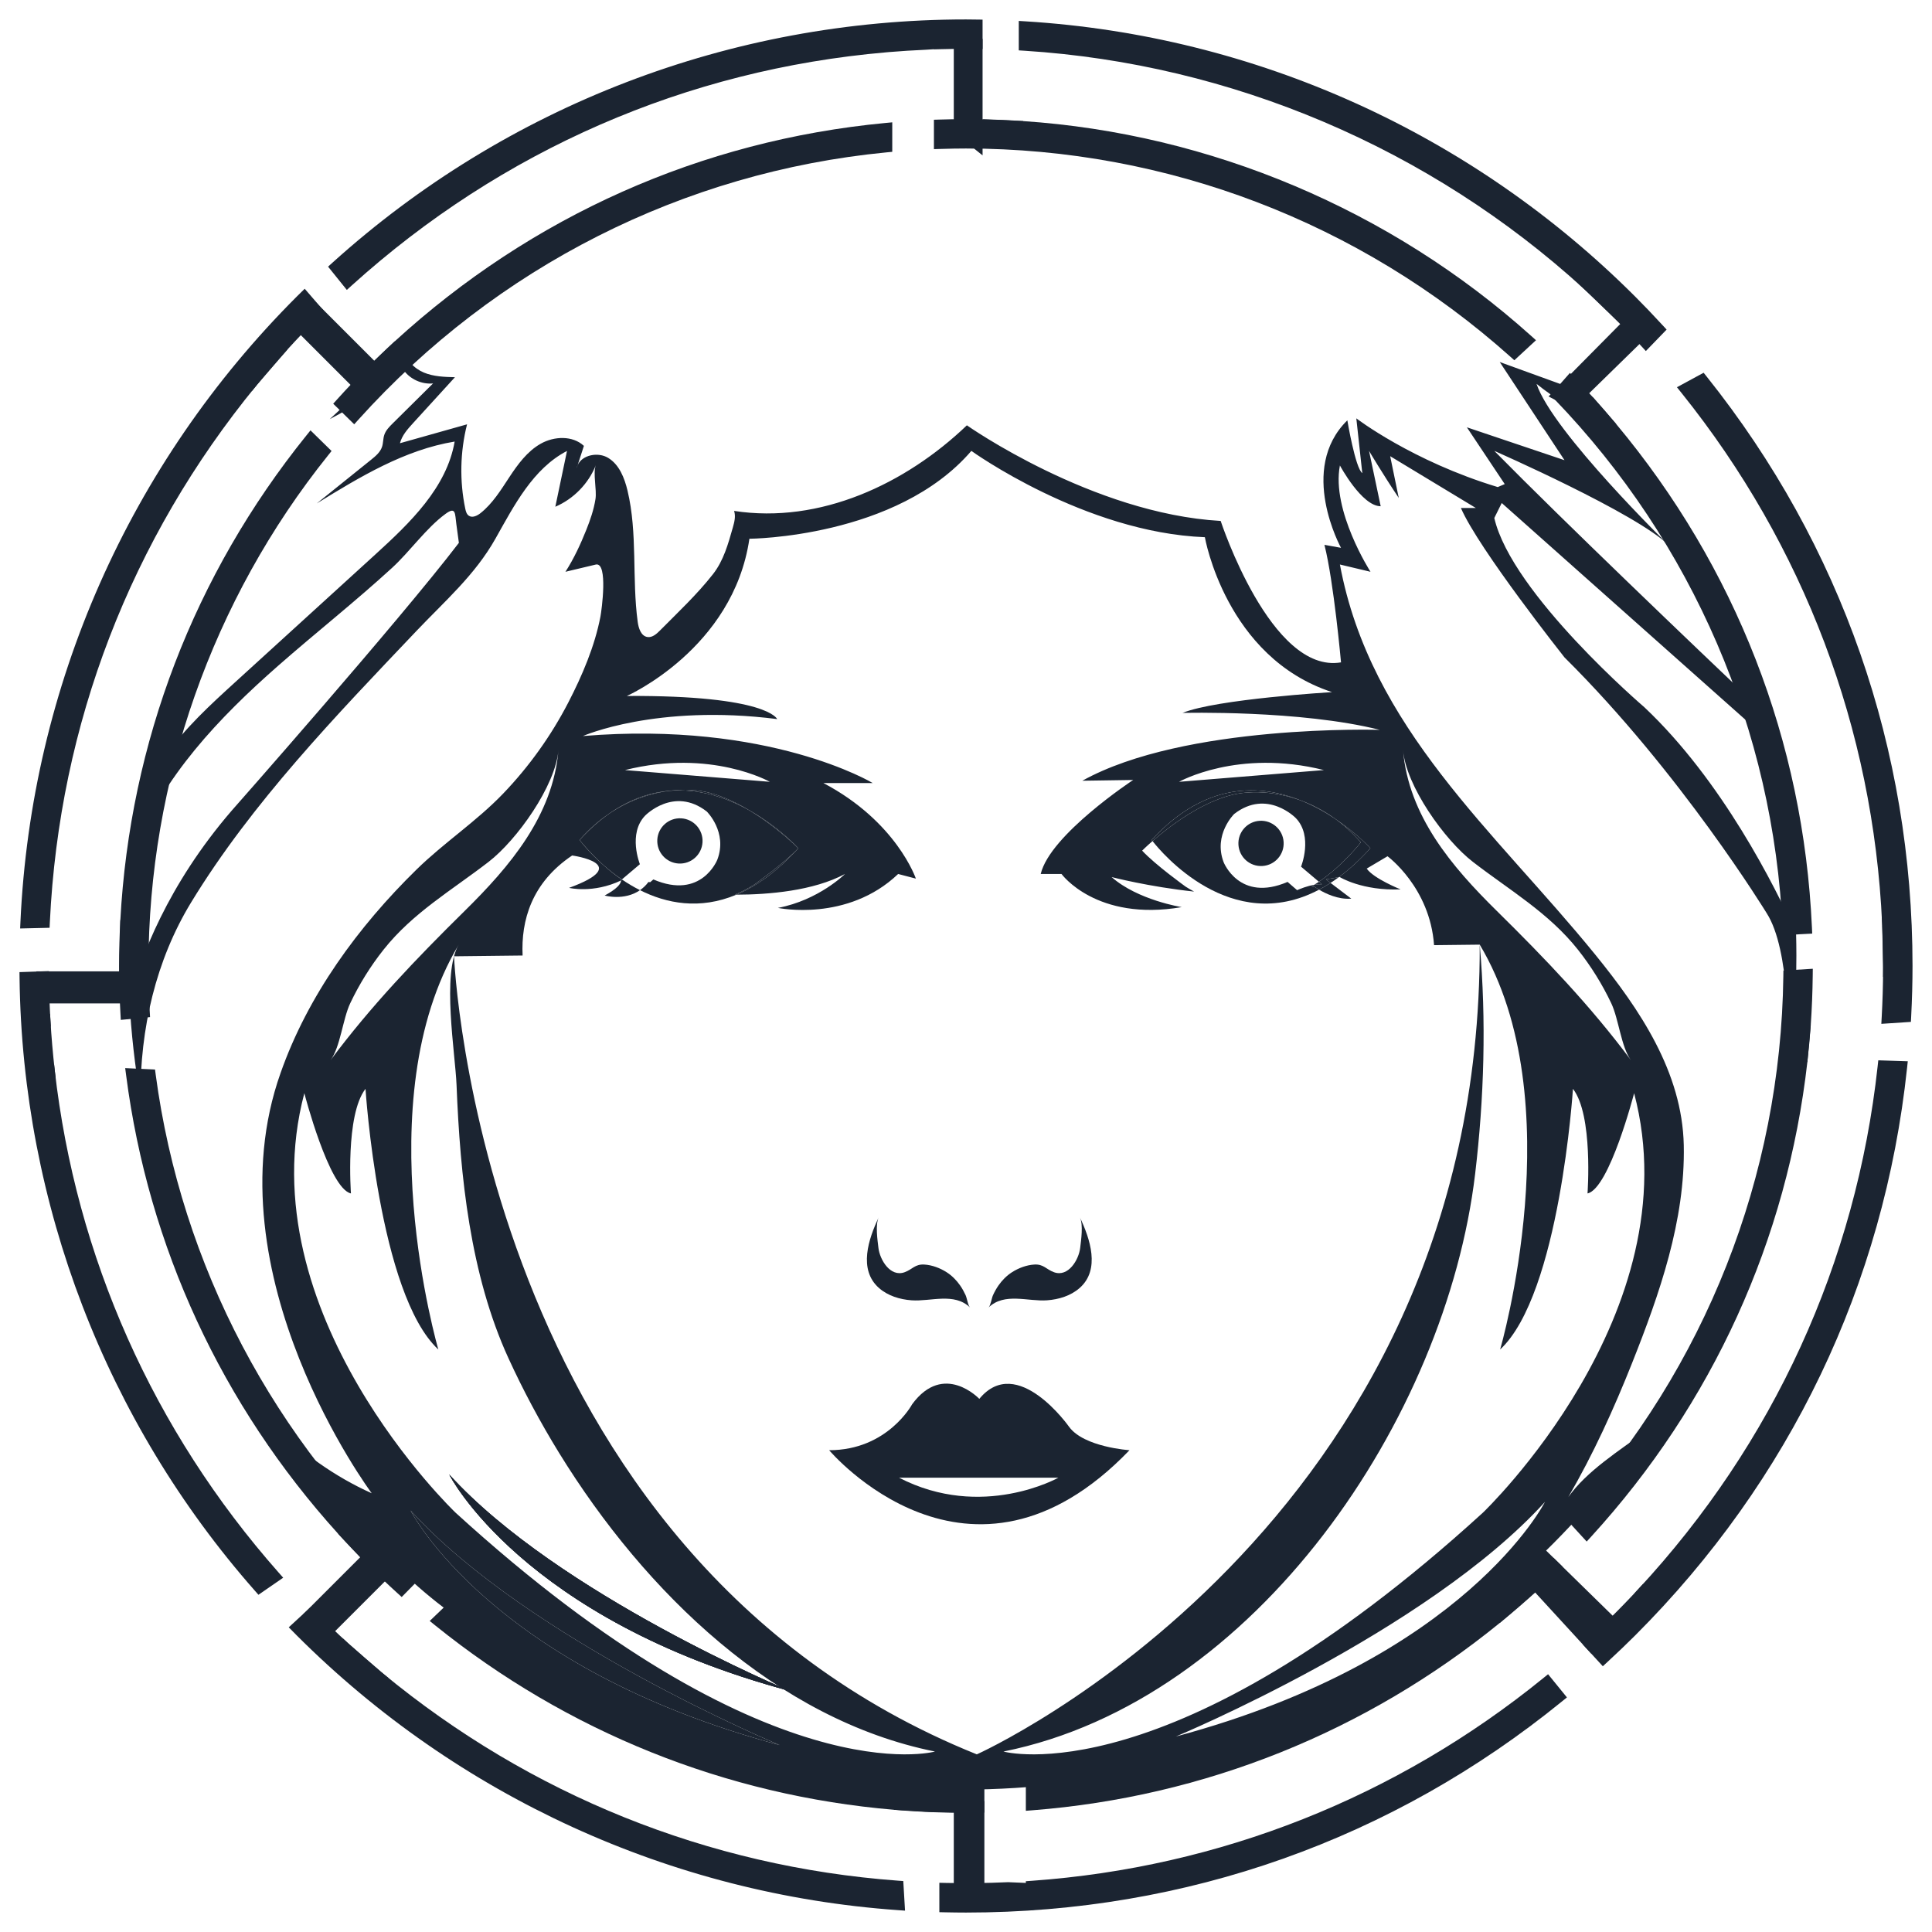 <?xml version="1.0" encoding="UTF-8" standalone="no" ?>
<!DOCTYPE svg PUBLIC "-//W3C//DTD SVG 1.1//EN" "http://www.w3.org/Graphics/SVG/1.1/DTD/svg11.dtd">
<svg xmlns="http://www.w3.org/2000/svg" xmlns:xlink="http://www.w3.org/1999/xlink" version="1.1" width="500" height="500" viewBox="0 0 500 500" xml:space="preserve">
<desc>Created with Fabric.js 5.2.4</desc>
<defs>
</defs>
<g transform="matrix(1 0 0 1 250 250)" id="2fd49721-5028-4592-a39d-1a2e31504051"  >
<rect style="stroke: none; stroke-width: 1; stroke-dasharray: none; stroke-linecap: butt; stroke-dashoffset: 0; stroke-linejoin: miter; stroke-miterlimit: 4; fill: rgb(255,255,255); fill-rule: nonzero; opacity: 1; visibility: hidden;" vector-effect="non-scaling-stroke"  x="-250" y="-250" rx="0" ry="0" width="500" height="500" />
</g>
<g transform="matrix(Infinity NaN NaN Infinity 0 0)" id="9faab8aa-7507-4992-87f3-f79e2ded0113"  >
</g>
<g transform="matrix(1.08 0 0 1.08 250 250)"  >
<g style="" vector-effect="non-scaling-stroke"   >
		<g transform="matrix(1 0 0 1 221.16 -4.51)"  >
<path style="stroke: none; stroke-width: 1; stroke-dasharray: none; stroke-linecap: butt; stroke-dashoffset: 0; stroke-linejoin: miter; stroke-miterlimit: 4; fill: rgb(27,36,49); fill-rule: nonzero; opacity: 1;" vector-effect="non-scaling-stroke"  transform=" translate(-861.16, -379.99)" d="M 861.274 384.5 C 861.274 381.266 861.19 378.051 861.052 374.85 L 861.266 385.139 C 861.267 384.926 861.274 384.714 861.274 384.5 z" stroke-linecap="round" />
</g>
		<g transform="matrix(1 0 0 1 221.16 -4.52)"  >
<path style="stroke: none; stroke-width: 1; stroke-dasharray: none; stroke-linecap: butt; stroke-dashoffset: 0; stroke-linejoin: miter; stroke-miterlimit: 4; fill: rgb(27,36,49); fill-rule: nonzero; opacity: 1;" vector-effect="non-scaling-stroke"  transform=" translate(-861.16, -379.98)" d="M 859.767 385.17 L 859.552 374.881 L 862.551 374.786 C 862.701 378.291 862.774 381.468 862.774 384.5 L 862.767 385.139 L 859.767 385.17 z" stroke-linecap="round" />
</g>
		<g transform="matrix(1 0 0 1 153.35 -159.26)"  >
<path style="stroke: none; stroke-width: 1; stroke-dasharray: none; stroke-linecap: butt; stroke-dashoffset: 0; stroke-linejoin: miter; stroke-miterlimit: 4; fill: rgb(27,36,49); fill-rule: nonzero; opacity: 1;" vector-effect="non-scaling-stroke"  transform=" translate(-793.35, -225.24)" d="M 789.128 221.169 L 797.57 229.312 C 794.826 226.526 792.015 223.808 789.128 221.169 z" stroke-linecap="round" />
</g>
		<g transform="matrix(1 0 0 1 153.36 -159.27)"  >
<path style="stroke: none; stroke-width: 1; stroke-dasharray: none; stroke-linecap: butt; stroke-dashoffset: 0; stroke-linejoin: miter; stroke-miterlimit: 4; fill: rgb(27,36,49); fill-rule: nonzero; opacity: 1;" vector-effect="non-scaling-stroke"  transform=" translate(-793.36, -225.23)" d="M 796.529 230.391 L 788.087 222.249 L 790.14 220.062 C 792.965 222.644 795.824 225.402 798.639 228.259 L 796.529 230.391 z" stroke-linecap="round" />
</g>
		<g transform="matrix(1 0 0 1 145.62 153.27)"  >
<path style="stroke: none; stroke-width: 1; stroke-dasharray: none; stroke-linecap: butt; stroke-dashoffset: 0; stroke-linejoin: miter; stroke-miterlimit: 4; fill: rgb(27,36,49); fill-rule: nonzero; opacity: 1;" vector-effect="non-scaling-stroke"  transform=" translate(-785.62, -537.77)" d="M 776.274 532.695 L 776.485 532.513 L 789.888 547.123 C 791.604 545.54 793.295 543.928 794.961 542.292 L 780.782 528.413 C 779.301 529.862 777.799 531.292 776.274 532.695 z" stroke-linecap="round" />
</g>
		<g transform="matrix(1 0 0 1 146.18 153.28)"  >
<path style="stroke: none; stroke-width: 1; stroke-dasharray: none; stroke-linecap: butt; stroke-dashoffset: 0; stroke-linejoin: miter; stroke-miterlimit: 4; fill: rgb(27,36,49); fill-rule: nonzero; opacity: 1;" vector-effect="non-scaling-stroke"  transform=" translate(-786.18, -537.78)" d="M 789.799 549.245 L 775.379 533.527 L 776.263 532.717 L 775.259 531.592 C 776.7 530.266 778.205 528.836 779.733 527.341 L 780.782 526.314 L 797.104 542.29 L 796.012 543.362 C 794.333 545.012 792.614 546.648 790.905 548.226 L 789.799 549.245 z M 778.591 532.591 L 789.973 544.997 C 790.923 544.107 791.873 543.202 792.814 542.29 L 780.778 530.509 C 780.04 531.221 779.31 531.917 778.591 532.591 z" stroke-linecap="round" />
</g>
		<g transform="matrix(1 0 0 1 -167.39 -144.47)"  >
<path style="stroke: none; stroke-width: 1; stroke-dasharray: none; stroke-linecap: butt; stroke-dashoffset: 0; stroke-linejoin: miter; stroke-miterlimit: 4; fill: rgb(27,36,49); fill-rule: nonzero; opacity: 1;" vector-effect="non-scaling-stroke"  transform=" translate(-472.61, -240.03)" d="M 468.949 244.262 L 476.263 235.79 C 473.754 238.55 471.318 241.377 468.949 244.262 z" stroke-linecap="round" />
</g>
		<g transform="matrix(1 0 0 1 -167.41 -144.49)"  >
<path style="stroke: none; stroke-width: 1; stroke-dasharray: none; stroke-linecap: butt; stroke-dashoffset: 0; stroke-linejoin: miter; stroke-miterlimit: 4; fill: rgb(27,36,49); fill-rule: nonzero; opacity: 1;" vector-effect="non-scaling-stroke"  transform=" translate(-472.59, -240.01)" d="M 470.084 245.242 L 467.79 243.31 C 470.214 240.358 472.691 237.489 475.154 234.781 L 477.399 236.77 L 470.084 245.242 z" stroke-linecap="round" />
</g>
		<g transform="matrix(1 0 0 1 78.31 170.95)"  >
<path style="stroke: none; stroke-width: 1; stroke-dasharray: none; stroke-linecap: butt; stroke-dashoffset: 0; stroke-linejoin: miter; stroke-miterlimit: 4; fill: rgb(27,36,49); fill-rule: nonzero; opacity: 1;" vector-effect="non-scaling-stroke"  transform=" translate(-718.31, -555.45)" d="M 655.841 581.259 L 655.841 585.315 C 697.781 582.035 736.149 565.849 766.981 540.742 L 776.274 532.695 C 777.799 531.292 779.301 529.862 780.782 528.413 L 777.896 525.588 C 745.831 556.937 703.165 577.481 655.841 581.259 z" stroke-linecap="round" />
</g>
		<g transform="matrix(1 0 0 1 78.63 170.71)"  >
<path style="stroke: none; stroke-width: 1; stroke-dasharray: none; stroke-linecap: butt; stroke-dashoffset: 0; stroke-linejoin: miter; stroke-miterlimit: 4; fill: rgb(27,36,49); fill-rule: nonzero; opacity: 1;" vector-effect="non-scaling-stroke"  transform=" translate(-718.63, -555.21)" d="M 654.341 586.937 L 654.341 579.874 L 655.722 579.764 C 701.093 576.142 744.11 556.521 776.848 524.516 L 777.897 523.489 L 782.927 528.413 L 781.831 529.485 C 780.281 531.002 778.753 532.453 777.29 533.799 L 767.962 541.876 C 735.801 568.066 697.083 583.595 655.958 586.81 L 654.341 586.937 z M 657.341 582.639 L 657.341 583.687 C 697.253 580.242 734.804 565.011 766.033 539.579 L 775.293 531.562 C 776.36 530.578 777.485 529.517 778.634 528.409 L 777.892 527.683 C 745.121 559.252 702.418 578.719 657.341 582.639 z" stroke-linecap="round" />
</g>
		<g transform="matrix(1 0 0 1 -177.74 -57.43)"  >
<path style="stroke: none; stroke-width: 1; stroke-dasharray: none; stroke-linecap: butt; stroke-dashoffset: 0; stroke-linejoin: miter; stroke-miterlimit: 4; fill: rgb(27,36,49); fill-rule: nonzero; opacity: 1;" vector-effect="non-scaling-stroke"  transform=" translate(-462.26, -327.07)" d="M 442.595 384.5 C 442.595 337.895 458.84 295.019 485.951 261.214 L 483.053 258.375 C 457.374 290.264 441.192 330.103 438.855 373.566 L 438.577 386.182 C 438.603 389.396 438.7 392.594 438.876 395.771 L 442.9 395.389 C 442.703 391.783 442.595 388.154 442.595 384.5 z" stroke-linecap="round" />
</g>
		<g transform="matrix(1 0 0 1 -177.48 -57.72)"  >
<path style="stroke: none; stroke-width: 1; stroke-dasharray: none; stroke-linecap: butt; stroke-dashoffset: 0; stroke-linejoin: miter; stroke-miterlimit: 4; fill: rgb(27,36,49); fill-rule: nonzero; opacity: 1;" vector-effect="non-scaling-stroke"  transform=" translate(-462.52, -326.78)" d="M 437.465 397.412 L 437.379 395.854 C 437.205 392.727 437.104 389.477 437.077 386.194 L 437.355 373.532 C 439.646 330.896 455.044 290.766 481.885 257.434 L 482.922 256.146 L 487.971 261.092 L 487.122 262.152 C 459.375 296.75 444.095 340.2 444.095 384.5 C 444.095 387.997 444.197 391.633 444.397 395.307 L 444.477 396.746 L 437.465 397.412 z M 483.189 260.608 C 457.382 293.189 442.579 332.237 440.353 373.646 L 440.076 386.215 C 440.099 388.871 440.172 391.535 440.294 394.129 L 441.328 394.031 C 441.173 390.793 441.095 387.594 441.095 384.5 C 441.095 339.974 456.299 296.291 483.935 261.338 L 483.189 260.608 z" stroke-linecap="round" />
</g>
		<g transform="matrix(1 0 0 1 -61.67 177.74)"  >
<path style="stroke: none; stroke-width: 1; stroke-dasharray: none; stroke-linecap: butt; stroke-dashoffset: 0; stroke-linejoin: miter; stroke-miterlimit: 4; fill: rgb(27,36,49); fill-rule: nonzero; opacity: 1;" vector-effect="non-scaling-stroke"  transform=" translate(-578.33, -562.24)" d="M 639.991 581.897 C 593.384 581.897 550.506 565.65 516.7 538.536 L 513.76 541.352 C 544.148 565.857 581.77 581.726 622.873 585.202 L 632.649 585.789 C 635.087 585.877 637.532 585.937 639.991 585.937 C 640.965 585.937 641.933 585.914 642.904 585.9 L 642.904 581.86 C 641.933 581.874 640.965 581.897 639.991 581.897 z" stroke-linecap="round" />
</g>
		<g transform="matrix(1 0 0 1 -62.05 177.49)"  >
<path style="stroke: none; stroke-width: 1; stroke-dasharray: none; stroke-linecap: butt; stroke-dashoffset: 0; stroke-linejoin: miter; stroke-miterlimit: 4; fill: rgb(27,36,49); fill-rule: nonzero; opacity: 1;" vector-effect="non-scaling-stroke"  transform=" translate(-577.95, -561.99)" d="M 639.991 587.437 C 637.754 587.437 635.404 587.39 632.595 587.288 L 622.783 586.699 C 582.443 583.288 544.431 568.012 512.818 542.521 L 511.49 541.449 L 516.612 536.543 L 517.638 537.366 C 552.236 565.114 595.688 580.396 639.991 580.396 C 640.683 580.396 641.371 580.385 642.06 580.373 L 644.404 580.339 L 644.404 587.379 L 642.073 587.413 C 641.38 587.425 640.687 587.437 639.991 587.437 z M 516.035 541.251 C 546.912 565.726 583.859 580.397 622.999 583.707 L 632.739 584.292 C 636.062 584.41 638.738 584.461 641.404 584.424 L 641.404 583.385 C 640.934 583.392 640.463 583.396 639.991 583.396 C 595.448 583.396 551.749 568.18 516.791 540.526 L 516.035 541.251 z" stroke-linecap="round" />
</g>
		<g transform="matrix(1 0 0 1 -84.36 -166.25)"  >
<path style="stroke: none; stroke-width: 1; stroke-dasharray: none; stroke-linecap: butt; stroke-dashoffset: 0; stroke-linejoin: miter; stroke-miterlimit: 4; fill: rgb(27,36,49); fill-rule: nonzero; opacity: 1;" vector-effect="non-scaling-stroke"  transform=" translate(-555.64, -218.25)" d="M 620.829 188.036 L 620.829 183.98 C 576.073 188.224 535.536 207.167 504.117 235.924 L 497.248 242.512 C 494.922 244.85 492.654 247.247 490.444 249.696 L 493.33 252.527 C 525.468 216.847 570.402 192.917 620.829 188.036 z" stroke-linecap="round" />
</g>
		<g transform="matrix(1 0 0 1 -84.65 -165.99)"  >
<path style="stroke: none; stroke-width: 1; stroke-dasharray: none; stroke-linecap: butt; stroke-dashoffset: 0; stroke-linejoin: miter; stroke-miterlimit: 4; fill: rgb(27,36,49); fill-rule: nonzero; opacity: 1;" vector-effect="non-scaling-stroke"  transform=" translate(-555.35, -218.51)" d="M 493.397 254.694 L 488.366 249.76 L 489.33 248.691 C 491.562 246.218 493.868 243.783 496.185 241.454 L 503.079 234.842 C 535.941 204.763 576.601 186.667 620.688 182.487 L 622.329 182.332 L 622.329 189.398 L 620.974 189.529 C 572.313 194.239 527.377 216.968 494.445 253.531 L 493.397 254.694 z M 492.525 249.636 L 493.267 250.364 C 526.297 214.258 570.957 191.695 619.329 186.679 L 619.329 185.636 C 576.53 190.044 537.073 207.794 505.13 237.031 L 498.286 243.594 C 496.358 245.533 494.419 247.566 492.525 249.636 z" stroke-linecap="round" />
</g>
		<g transform="matrix(1 0 0 1 -145.12 166.83)"  >
<path style="stroke: none; stroke-width: 1; stroke-dasharray: none; stroke-linecap: butt; stroke-dashoffset: 0; stroke-linejoin: miter; stroke-miterlimit: 4; fill: rgb(27,36,49); fill-rule: nonzero; opacity: 1;" vector-effect="non-scaling-stroke"  transform=" translate(-494.88, -551.33)" d="M 498.84 554.776 L 490.918 547.889 C 493.501 550.248 496.147 552.539 498.84 554.776 z" stroke-linecap="round" />
</g>
		<g transform="matrix(1 0 0 1 -145.14 166.84)"  >
<path style="stroke: none; stroke-width: 1; stroke-dasharray: none; stroke-linecap: butt; stroke-dashoffset: 0; stroke-linejoin: miter; stroke-miterlimit: 4; fill: rgb(27,36,49); fill-rule: nonzero; opacity: 1;" vector-effect="non-scaling-stroke"  transform=" translate(-494.86, -551.34)" d="M 497.881 555.93 C 495.071 553.596 492.388 551.263 489.906 548.996 L 491.901 546.757 L 499.824 553.644 L 497.881 555.93 z" stroke-linecap="round" />
</g>
		<g transform="matrix(1 0 0 1 171.65 -74.44)"  >
<path style="stroke: none; stroke-width: 1; stroke-dasharray: none; stroke-linecap: butt; stroke-dashoffset: 0; stroke-linejoin: miter; stroke-miterlimit: 4; fill: rgb(27,36,49); fill-rule: nonzero; opacity: 1;" vector-effect="non-scaling-stroke"  transform=" translate(-811.65, -310.06)" d="M 841.21 375.317 C 839.161 329.895 822.002 288.347 794.648 255.585 L 789.128 249.233 L 789.128 249.233 C 787.701 247.661 786.242 246.118 784.766 244.592 L 782.09 247.631 C 814.371 281.133 834.947 325.981 837.175 375.528 L 841.21 375.317 z" stroke-linecap="round" />
</g>
		<g transform="matrix(1 0 0 1 171.41 -74.76)"  >
<path style="stroke: none; stroke-width: 1; stroke-dasharray: none; stroke-linecap: butt; stroke-dashoffset: 0; stroke-linejoin: miter; stroke-miterlimit: 4; fill: rgb(27,36,49); fill-rule: nonzero; opacity: 1;" vector-effect="non-scaling-stroke"  transform=" translate(-811.41, -309.74)" d="M 835.745 377.105 L 835.678 375.596 C 833.542 328.118 814.127 283.042 781.01 248.671 L 780.051 247.676 L 784.716 242.38 L 785.846 243.55 C 787.5 245.262 788.937 246.791 790.238 248.224 L 795.78 254.602 C 824.478 288.97 840.698 330.682 842.708 375.249 L 842.775 376.736 L 835.745 377.105 z M 784.126 247.588 C 816.819 281.991 836.117 326.757 838.601 373.951 L 839.639 373.897 C 837.368 330.55 821.432 290.003 793.497 256.547 L 787.996 250.216 C 787.036 249.16 785.984 248.033 784.814 246.807 L 784.126 247.588 z" stroke-linecap="round" />
</g>
		<g transform="matrix(1 0 0 1 173.7 68.98)"  >
<path style="stroke: none; stroke-width: 1; stroke-dasharray: none; stroke-linecap: butt; stroke-dashoffset: 0; stroke-linejoin: miter; stroke-miterlimit: 4; fill: rgb(27,36,49); fill-rule: nonzero; opacity: 1;" vector-effect="non-scaling-stroke"  transform=" translate(-813.7, -453.48)" d="M 837.356 387.006 C 836.729 437.07 817.386 482.707 785.996 517.211 L 788.733 520.196 C 816.608 489.668 835.224 450.557 840.125 407.346 L 840.929 398.562 C 841.2 394.656 841.355 390.719 841.399 386.756 L 837.356 387.006 z" stroke-linecap="round" />
</g>
		<g transform="matrix(1 0 0 1 173.44 69.29)"  >
<path style="stroke: none; stroke-width: 1; stroke-dasharray: none; stroke-linecap: butt; stroke-dashoffset: 0; stroke-linejoin: miter; stroke-miterlimit: 4; fill: rgb(27,36,49); fill-rule: nonzero; opacity: 1;" vector-effect="non-scaling-stroke"  transform=" translate(-813.44, -453.79)" d="M 788.735 522.418 L 783.965 517.215 L 784.887 516.201 C 817.156 480.73 835.257 434.842 835.856 386.987 L 835.874 385.595 L 842.917 385.16 L 842.899 386.773 C 842.855 390.771 842.695 394.772 842.426 398.666 L 841.618 407.483 C 836.786 450.087 818.884 489.4 789.841 521.208 L 788.735 522.418 z M 788.024 517.203 L 788.727 517.97 C 816.692 486.849 833.938 448.576 838.634 407.178 L 839.436 398.425 C 839.663 395.142 839.811 391.753 839.875 388.353 L 838.834 388.417 C 837.903 436.046 819.9 481.679 788.024 517.203 z" stroke-linecap="round" />
</g>
		<g transform="matrix(1 0 0 1 64.09 -174.31)"  >
<path style="stroke: none; stroke-width: 1; stroke-dasharray: none; stroke-linecap: butt; stroke-dashoffset: 0; stroke-linejoin: miter; stroke-miterlimit: 4; fill: rgb(27,36,49); fill-rule: nonzero; opacity: 1;" vector-effect="non-scaling-stroke"  transform=" translate(-704.09, -210.19)" d="M 639.991 187.103 C 690.405 187.103 736.456 206.109 771.381 237.32 L 774.359 234.565 C 741.85 205.401 699.841 186.635 653.605 183.534 L 644.064 183.115 C 642.709 183.088 641.353 183.063 639.991 183.063 C 637.924 183.063 635.867 183.105 633.814 183.167 L 633.814 187.209 C 635.866 187.146 637.924 187.103 639.991 187.103 z" stroke-linecap="round" />
</g>
		<g transform="matrix(1 0 0 1 64.45 -174.04)"  >
<path style="stroke: none; stroke-width: 1; stroke-dasharray: none; stroke-linecap: butt; stroke-dashoffset: 0; stroke-linejoin: miter; stroke-miterlimit: 4; fill: rgb(27,36,49); fill-rule: nonzero; opacity: 1;" vector-effect="non-scaling-stroke"  transform=" translate(-704.45, -210.46)" d="M 771.398 239.348 L 770.381 238.439 C 734.42 206.302 688.113 188.603 639.991 188.603 C 638.141 188.603 636.193 188.637 633.86 188.709 L 632.314 188.756 L 632.314 181.711 L 633.769 181.667 C 637.796 181.546 640.872 181.551 644.094 181.616 L 653.671 182.035 C 698.553 185.045 741.758 203.303 775.36 233.448 L 776.586 234.548 L 771.398 239.348 z M 639.991 185.603 C 688.398 185.603 734.994 203.239 771.359 235.296 L 772.126 234.587 C 739.199 205.539 697.142 187.957 653.504 185.03 L 643.999 184.614 C 641.297 184.561 638.613 184.544 635.314 184.626 L 635.314 185.667 C 637.021 185.624 638.535 185.603 639.991 185.603 z" stroke-linecap="round" />
</g>
		<g transform="matrix(1 0 0 1 -166.11 87.59)"  >
<path style="stroke: none; stroke-width: 1; stroke-dasharray: none; stroke-linecap: butt; stroke-dashoffset: 0; stroke-linejoin: miter; stroke-miterlimit: 4; fill: rgb(27,36,49); fill-rule: nonzero; opacity: 1;" vector-effect="non-scaling-stroke"  transform=" translate(-473.89, -472.09)" d="M 444.344 410.745 L 440.237 410.551 C 445.637 452.189 463.801 489.878 490.665 519.553 L 497.496 526.742 C 499.846 529.096 502.253 531.393 504.716 533.629 L 507.549 530.745 C 473.802 500.154 450.659 458.074 444.344 410.745 z" stroke-linecap="round" />
</g>
		<g transform="matrix(1 0 0 1 -165.88 87.84)"  >
<path style="stroke: none; stroke-width: 1; stroke-dasharray: none; stroke-linecap: butt; stroke-dashoffset: 0; stroke-linejoin: miter; stroke-miterlimit: 4; fill: rgb(27,36,49); fill-rule: nonzero; opacity: 1;" vector-effect="non-scaling-stroke"  transform=" translate(-474.12, -472.34)" d="M 504.776 535.709 L 503.708 534.739 C 501.237 532.495 498.79 530.161 496.435 527.802 L 489.577 520.586 C 461.635 489.721 444.068 451.747 438.75 410.744 L 438.519 408.968 L 445.665 409.306 L 445.831 410.547 C 451.922 456.196 474.198 498.489 508.556 529.634 L 509.713 530.683 L 504.776 535.709 z M 441.963 412.134 C 447.474 451.85 464.674 488.608 491.776 518.546 L 498.583 525.709 C 500.543 527.672 502.588 529.637 504.661 531.545 L 505.389 530.804 C 471.469 499.57 449.375 457.551 443.026 412.185 L 441.963 412.134 z" stroke-linecap="round" />
</g>
		<g transform="matrix(1 0 0 1 89.99 -187.21)"  >
<path style="stroke: none; stroke-width: 1; stroke-dasharray: none; stroke-linecap: butt; stroke-dashoffset: 0; stroke-linejoin: miter; stroke-miterlimit: 4; fill: rgb(27,36,49); fill-rule: nonzero; opacity: 1;" vector-effect="non-scaling-stroke"  transform=" translate(-729.99, -197.29)" d="M 788.985 221.031 L 789.128 221.169 C 792.015 223.808 794.826 226.526 797.57 229.312 L 797.923 229.652 L 797.914 229.664 C 799.616 231.4 801.294 233.161 802.94 234.952 L 805.824 231.97 C 803.704 229.67 801.544 227.398 799.319 225.173 C 760.115 185.968 709.006 163.007 654.146 159.628 L 654.146 163.682 C 705.909 166.966 752.897 188.115 788.982 221.034 L 788.985 221.031 z" stroke-linecap="round" />
</g>
		<g transform="matrix(1 0 0 1 90.27 -186.91)"  >
<path style="stroke: none; stroke-width: 1; stroke-dasharray: none; stroke-linecap: butt; stroke-dashoffset: 0; stroke-linejoin: miter; stroke-miterlimit: 4; fill: rgb(27,36,49); fill-rule: nonzero; opacity: 1;" vector-effect="non-scaling-stroke"  transform=" translate(-730.27, -197.59)" d="M 802.911 237.14 L 801.835 235.967 C 800.268 234.261 798.587 232.493 796.842 230.714 L 796.072 229.929 C 793.418 227.25 790.751 224.685 788.116 222.277 L 787.972 222.142 C 751.15 188.552 703.589 168.322 654.051 165.179 L 652.646 165.09 L 652.646 158.033 L 654.238 158.131 C 709.323 161.523 761.223 184.956 800.379 224.112 C 802.451 226.184 804.594 228.421 806.927 230.953 L 807.887 231.995 L 802.911 237.14 z M 799.951 229.605 C 800.985 230.671 801.992 231.729 802.963 232.771 L 803.759 231.948 C 801.822 229.867 800.014 227.989 798.258 226.233 C 759.997 187.972 709.407 164.926 655.646 161.229 L 655.646 162.279 C 704.924 165.725 752.187 185.838 789.024 219.046 L 789.058 219.018 L 790.172 220.092 C 792.965 222.644 795.824 225.402 798.639 228.259 L 799.988 229.563 L 799.951 229.605 z" stroke-linecap="round" />
</g>
		<g transform="matrix(1 0 0 1 186.95 94.91)"  >
<path style="stroke: none; stroke-width: 1; stroke-dasharray: none; stroke-linecap: butt; stroke-dashoffset: 0; stroke-linejoin: miter; stroke-miterlimit: 4; fill: rgb(27,36,49); fill-rule: nonzero; opacity: 1;" vector-effect="non-scaling-stroke"  transform=" translate(-826.95, -479.41)" d="M 864.015 408.778 L 859.952 408.647 C 854.668 457.111 833.673 500.918 802.179 534.864 L 802.189 534.875 L 795.73 543.044 L 794.961 542.292 C 793.295 543.928 791.604 545.54 789.888 547.123 L 792.689 550.177 C 794.931 548.106 797.148 545.998 799.319 543.827 C 836.1 507.046 858.585 459.784 864.015 408.778 z" stroke-linecap="round" />
</g>
		<g transform="matrix(1 0 0 1 186.72 95.2)"  >
<path style="stroke: none; stroke-width: 1; stroke-dasharray: none; stroke-linecap: butt; stroke-dashoffset: 0; stroke-linejoin: miter; stroke-miterlimit: 4; fill: rgb(27,36,49); fill-rule: nonzero; opacity: 1;" vector-effect="non-scaling-stroke"  transform=" translate(-826.72, -479.7)" d="M 792.601 552.3 L 787.771 547.035 L 788.87 546.021 C 790.558 544.465 792.253 542.85 793.91 541.222 L 794.959 540.191 L 795.587 540.806 L 800.258 534.899 L 800.192 534.822 L 801.08 533.843 C 833.485 498.914 853.327 455.566 858.461 408.484 L 858.611 407.102 L 865.677 407.331 L 865.506 408.938 C 859.986 460.791 837.466 507.802 800.379 544.888 C 798.365 546.902 796.183 548.992 793.706 551.278 L 792.601 552.3 z M 792.001 547.208 L 792.774 548.051 C 793.828 547.067 794.828 546.119 795.784 545.196 L 794.96 544.39 C 793.98 545.339 792.99 546.281 792.001 547.208 z M 803.438 535.713 L 803.366 535.806 L 796.453 544.547 C 797.071 543.945 797.672 543.353 798.258 542.767 C 834.47 506.556 856.608 460.753 862.347 410.225 L 861.288 410.19 C 855.858 457.31 835.876 500.68 803.438 535.713 z" stroke-linecap="round" />
</g>
		<g transform="matrix(1 0 0 1 -74.17 -194.76)"  >
<path style="stroke: none; stroke-width: 1; stroke-dasharray: none; stroke-linecap: butt; stroke-dashoffset: 0; stroke-linejoin: miter; stroke-miterlimit: 4; fill: rgb(27,36,49); fill-rule: nonzero; opacity: 1;" vector-effect="non-scaling-stroke"  transform=" translate(-565.83, -189.74)" d="M 620.829 164.055 L 620.829 164.04 L 621.44 164.001 C 624.356 163.758 627.288 163.572 630.234 163.443 L 633.814 163.216 L 633.814 163.307 C 635.867 163.25 637.925 163.216 639.991 163.216 C 640.82 163.216 641.644 163.239 642.471 163.248 L 642.471 159.207 C 641.644 159.198 640.819 159.177 639.991 159.177 C 583.741 159.177 530.64 179.654 489.192 217.076 L 491.798 220.313 C 526.605 188.866 571.423 168.314 620.829 164.055 z" stroke-linecap="round" />
</g>
		<g transform="matrix(1 0 0 1 -74.45 -194.42)"  >
<path style="stroke: none; stroke-width: 1; stroke-dasharray: none; stroke-linecap: butt; stroke-dashoffset: 0; stroke-linejoin: miter; stroke-miterlimit: 4; fill: rgb(27,36,49); fill-rule: nonzero; opacity: 1;" vector-effect="non-scaling-stroke"  transform=" translate(-565.55, -190.08)" d="M 491.626 222.49 L 487.134 216.913 L 488.187 215.963 C 529.816 178.376 583.729 157.677 639.991 157.677 C 640.52 157.677 641.047 157.686 641.575 157.694 L 643.971 157.723 L 643.971 164.765 L 641.529 164.734 C 639.096 164.691 636.642 164.729 633.855 164.807 L 632.314 164.849 L 632.314 164.814 L 630.329 164.94 C 627.39 165.069 624.451 165.255 621.564 165.496 L 620.958 165.55 C 573.004 169.683 528.689 189.005 492.804 221.426 L 491.626 222.49 z M 491.252 217.243 L 491.974 218.14 C 527.794 186.222 571.768 167.072 619.329 162.683 L 619.329 162.631 L 621.345 162.504 C 624.241 162.262 627.22 162.073 630.169 161.945 L 635.314 161.618 L 635.314 161.77 C 637.313 161.726 639.153 161.7 640.971 161.725 L 640.971 160.685 C 640.645 160.68 640.318 160.677 639.991 160.677 C 584.947 160.677 532.184 180.755 491.252 217.243 z" stroke-linecap="round" />
</g>
		<g transform="matrix(1 0 0 1 -88.17 190.23)"  >
<path style="stroke: none; stroke-width: 1; stroke-dasharray: none; stroke-linecap: butt; stroke-dashoffset: 0; stroke-linejoin: miter; stroke-miterlimit: 4; fill: rgb(27,36,49); fill-rule: nonzero; opacity: 1;" vector-effect="non-scaling-stroke"  transform=" translate(-551.83, -574.73)" d="M 499.327 555.177 L 499.315 555.188 L 498.84 554.776 C 496.147 552.539 493.501 550.248 490.918 547.889 L 490.807 547.793 L 490.81 547.789 C 488.118 545.328 485.489 542.799 482.921 540.208 L 479.874 543.017 C 480.14 543.286 480.397 543.56 480.664 543.827 C 519.381 582.544 569.707 605.43 623.792 609.247 L 623.552 605.172 C 576.569 601.706 533.628 583.497 499.327 555.177 z" stroke-linecap="round" />
</g>
		<g transform="matrix(1 0 0 1 -88.45 189.99)"  >
<path style="stroke: none; stroke-width: 1; stroke-dasharray: none; stroke-linecap: butt; stroke-dashoffset: 0; stroke-linejoin: miter; stroke-miterlimit: 4; fill: rgb(27,36,49); fill-rule: nonzero; opacity: 1;" vector-effect="non-scaling-stroke"  transform=" translate(-551.55, -574.49)" d="M 625.389 610.863 L 623.686 610.743 C 569.41 606.912 518.24 583.524 479.604 544.888 C 479.457 544.741 479.314 544.593 479.171 544.445 L 477.713 542.97 L 482.968 538.124 L 483.986 539.152 C 486.542 541.73 489.178 544.264 491.822 546.683 L 492.373 547.186 C 494.713 549.309 497.2 551.464 499.798 553.621 L 500.282 554.021 C 535.567 583.152 578.231 600.323 623.662 603.677 L 624.972 603.773 L 625.389 610.863 z M 482.029 543.07 C 519.713 580.612 569.413 603.49 622.193 607.624 L 622.131 606.568 C 577.007 602.974 534.631 585.921 499.405 557.182 L 499.364 557.22 L 497.855 555.907 C 495.071 553.596 492.388 551.263 489.906 548.996 L 488.684 547.941 L 488.718 547.902 C 486.751 546.079 484.795 544.198 482.877 542.288 L 482.029 543.07 z" stroke-linecap="round" />
</g>
		<g transform="matrix(1 0 0 1 198.98 -64)"  >
<path style="stroke: none; stroke-width: 1; stroke-dasharray: none; stroke-linecap: butt; stroke-dashoffset: 0; stroke-linejoin: miter; stroke-miterlimit: 4; fill: rgb(27,36,49); fill-rule: nonzero; opacity: 1;" vector-effect="non-scaling-stroke"  transform=" translate(-838.98, -320.5)" d="M 861.03 374.276 L 861.04 374.275 L 861.052 374.85 C 861.19 378.051 861.274 381.266 861.274 384.5 C 861.274 384.714 861.267 384.926 861.266 385.139 L 861.274 385.528 L 861.261 385.529 C 861.244 389.293 861.134 393.035 860.93 396.752 L 864.995 396.484 C 865.202 392.507 865.314 388.512 865.314 384.5 C 865.314 332.916 848.083 283.987 816.367 244.257 L 812.654 246.272 C 841.062 281.686 858.822 325.984 861.03 374.276 z" stroke-linecap="round" />
</g>
		<g transform="matrix(1 0 0 1 198.59 -64.15)"  >
<path style="stroke: none; stroke-width: 1; stroke-dasharray: none; stroke-linecap: butt; stroke-dashoffset: 0; stroke-linejoin: miter; stroke-miterlimit: 4; fill: rgb(27,36,49); fill-rule: nonzero; opacity: 1;" vector-effect="non-scaling-stroke"  transform=" translate(-838.59, -320.35)" d="M 859.339 398.361 L 859.432 396.67 C 859.634 393.001 859.744 389.25 859.762 385.522 L 859.774 384.085 C 859.768 381.221 859.695 378.216 859.553 374.915 L 859.531 374.344 C 857.399 327.7 840.784 283.738 811.483 247.211 L 810.359 245.811 L 816.756 242.34 L 817.539 243.321 C 849.775 283.702 866.814 332.521 866.814 384.5 C 866.814 388.407 866.706 392.465 866.493 396.562 L 866.424 397.893 L 859.339 398.361 z M 862.75 386.973 C 862.721 389.705 862.641 392.442 862.514 395.145 L 863.562 395.075 C 863.729 391.483 863.814 387.932 863.814 384.5 C 863.814 333.631 847.275 285.827 815.976 246.176 L 814.94 246.738 C 843.634 283.088 860.039 326.575 862.454 372.702 L 862.505 372.7 L 862.552 374.817 C 862.701 378.291 862.774 381.468 862.774 384.5 L 862.767 385.139 L 862.804 386.971 L 862.75 386.973 z" stroke-linecap="round" />
</g>
		<g transform="matrix(1 0 0 1 -195.58 75.73)"  >
<path style="stroke: none; stroke-width: 1; stroke-dasharray: none; stroke-linecap: butt; stroke-dashoffset: 0; stroke-linejoin: miter; stroke-miterlimit: 4; fill: rgb(27,36,49); fill-rule: nonzero; opacity: 1;" vector-effect="non-scaling-stroke"  transform=" translate(-444.42, -460.23)" d="M 420.14 409.6 L 419.096 409.55 L 419.096 397.649 L 419.11 397.648 C 418.907 394.212 418.787 390.755 418.743 387.279 L 414.704 387.416 C 415.387 441.634 435.106 492.772 470.693 533.18 L 474.133 530.81 C 444.882 497.69 425.378 455.779 420.14 409.6 z" stroke-linecap="round" />
</g>
		<g transform="matrix(1 0 0 1 -195.22 75.95)"  >
<path style="stroke: none; stroke-width: 1; stroke-dasharray: none; stroke-linecap: butt; stroke-dashoffset: 0; stroke-linejoin: miter; stroke-miterlimit: 4; fill: rgb(27,36,49); fill-rule: nonzero; opacity: 1;" vector-effect="non-scaling-stroke"  transform=" translate(-444.78, -460.45)" d="M 470.447 535.172 L 469.567 534.172 C 433.903 493.676 413.886 441.563 413.204 387.435 L 413.186 385.966 L 420.225 385.729 L 420.244 387.261 C 420.287 390.73 420.409 394.195 420.607 397.56 L 420.692 398.992 L 420.596 399.002 L 420.596 408.12 L 421.487 408.162 L 421.63 409.431 C 426.711 454.216 445.255 495.845 475.258 529.816 L 476.377 531.085 L 470.447 535.172 z M 417.749 410.987 C 423.02 455.361 441.48 497.326 470.941 531.188 L 471.895 530.531 C 442.418 496.654 424.085 455.397 418.797 411.037 L 417.749 410.987 z M 416.228 388.865 C 416.361 395.84 416.82 402.78 417.596 409.662 L 417.596 397.449 C 417.433 394.625 417.323 391.733 417.268 388.83 L 416.228 388.865 z" stroke-linecap="round" />
</g>
		<g transform="matrix(1 0 0 1 68.5 198.57)"  >
<path style="stroke: none; stroke-width: 1; stroke-dasharray: none; stroke-linecap: butt; stroke-dashoffset: 0; stroke-linejoin: miter; stroke-miterlimit: 4; fill: rgb(27,36,49); fill-rule: nonzero; opacity: 1;" vector-effect="non-scaling-stroke"  transform=" translate(-708.5, -583.07)" d="M 655.841 605.21 L 655.841 605.783 L 650.088 605.543 C 646.74 605.694 643.376 605.783 639.991 605.783 C 638.36 605.783 636.735 605.757 635.113 605.721 L 635.113 609.764 C 636.737 609.798 638.362 609.823 639.991 609.823 C 692.294 609.823 741.87 592.114 781.891 559.548 L 779.265 556.32 C 745.052 584.105 702.419 601.897 655.841 605.21 z" stroke-linecap="round" />
</g>
		<g transform="matrix(1 0 0 1 68.81 198.27)"  >
<path style="stroke: none; stroke-width: 1; stroke-dasharray: none; stroke-linecap: butt; stroke-dashoffset: 0; stroke-linejoin: miter; stroke-miterlimit: 4; fill: rgb(27,36,49); fill-rule: nonzero; opacity: 1;" vector-effect="non-scaling-stroke"  transform=" translate(-708.81, -582.77)" d="M 639.991 611.323 C 638.351 611.323 636.715 611.298 635.081 611.264 L 633.613 611.232 L 633.613 604.188 L 635.146 604.222 C 639.936 604.326 644.666 604.287 650.02 604.045 L 650.085 604.042 L 654.341 604.22 L 654.341 603.812 L 655.734 603.714 C 700.756 600.512 743.146 583.721 778.319 555.155 L 779.482 554.21 L 784.001 559.765 L 782.837 560.711 C 742.147 593.822 692.752 611.323 639.991 611.323 z M 636.613 608.292 C 637.737 608.311 638.863 608.323 639.991 608.323 C 691.552 608.323 739.852 591.388 779.777 559.327 L 779.044 558.425 C 743.985 586.517 701.965 603.15 657.341 606.603 L 657.341 607.347 L 650.09 607.044 C 645.266 607.262 640.947 607.326 636.613 607.251 L 636.613 608.292 z" stroke-linecap="round" />
</g>
		<g transform="matrix(1 0 0 1 -190.46 -85.31)"  >
<path style="stroke: none; stroke-width: 1; stroke-dasharray: none; stroke-linecap: butt; stroke-dashoffset: 0; stroke-linejoin: miter; stroke-miterlimit: 4; fill: rgb(27,36,49); fill-rule: nonzero; opacity: 1;" vector-effect="non-scaling-stroke"  transform=" translate(-449.54, -299.19)" d="M 468.814 244.429 L 468.809 244.424 L 468.949 244.262 C 471.318 241.377 473.754 238.55 476.263 235.79 L 476.265 235.788 L 476.265 235.788 C 478.825 232.972 481.463 230.227 484.163 227.546 L 481.449 224.406 C 481.189 224.664 480.923 224.914 480.664 225.173 C 440.597 265.239 417.486 317.738 414.916 373.97 L 418.968 373.875 C 421.295 324.9 439.616 280.046 468.814 244.429 z" stroke-linecap="round" />
</g>
		<g transform="matrix(1 0 0 1 -190.22 -85.64)"  >
<path style="stroke: none; stroke-width: 1; stroke-dasharray: none; stroke-linecap: butt; stroke-dashoffset: 0; stroke-linejoin: miter; stroke-miterlimit: 4; fill: rgb(27,36,49); fill-rule: nonzero; opacity: 1;" vector-effect="non-scaling-stroke"  transform=" translate(-449.78, -298.86)" d="M 413.344 375.507 L 413.417 373.902 C 416 317.407 439.505 264.21 479.604 224.112 L 481.534 222.211 L 486.214 227.624 L 485.22 228.61 C 482.479 231.332 479.84 234.086 477.375 236.798 C 474.958 239.455 472.527 242.271 470.147 245.167 L 469.974 245.38 C 439.835 282.145 422.716 326.603 420.467 373.947 L 420.4 375.342 L 413.344 375.507 z M 481.361 226.598 C 442.392 265.743 419.399 317.454 416.494 372.433 L 417.541 372.409 C 420.065 325.368 437.088 281.19 466.835 244.482 L 466.805 244.449 L 467.814 243.281 C 470.214 240.358 472.691 237.489 475.154 234.781 C 477.355 232.359 479.693 229.905 482.116 227.471 L 481.361 226.598 z" stroke-linecap="round" />
</g>
		<g transform="matrix(1 0 0 1 -171.12 -140.15)"  >
<path style="stroke: none; stroke-width: 1; stroke-dasharray: none; stroke-linecap: butt; stroke-dashoffset: 0; stroke-linejoin: miter; stroke-miterlimit: 4; fill: rgb(27,36,49); fill-rule: nonzero; opacity: 1;" vector-effect="non-scaling-stroke"  transform=" translate(-468.88, -244.35)" d="M 468.809 244.424 L 468.814 244.429 C 468.86 244.374 468.904 244.317 468.949 244.262 L 468.809 244.424 z" stroke-linecap="round" />
</g>
		<g transform="matrix(1 0 0 1 -171.54 -139.5)"  >
<polygon style="stroke: none; stroke-width: 1; stroke-dasharray: none; stroke-linecap: butt; stroke-dashoffset: 0; stroke-linejoin: miter; stroke-miterlimit: 4; fill: rgb(27,36,49); fill-rule: nonzero; opacity: 1;" vector-effect="non-scaling-stroke"  points="0.42,1.72 -1.65,-0.55 -0.64,-1.72 0.52,-0.73 1.46,-1.59 1.47,-1.58 0.53,-0.73 1.65,0.22 " />
</g>
		<g transform="matrix(1 0 0 1 -163.74 -148.71)"  >
<polygon style="stroke: none; stroke-width: 1; stroke-dasharray: none; stroke-linecap: butt; stroke-dashoffset: 0; stroke-linejoin: miter; stroke-miterlimit: 4; fill: rgb(27,36,49); fill-rule: nonzero; opacity: 1;" vector-effect="non-scaling-stroke"  points="0,0 0,0 0,0 " />
</g>
		<g transform="matrix(1 0 0 1 -139.32 -145.28)"  >
<path style="stroke: none; stroke-width: 1; stroke-dasharray: none; stroke-linecap: butt; stroke-dashoffset: 0; stroke-linejoin: miter; stroke-miterlimit: 4; fill: rgb(27,36,49); fill-rule: nonzero; opacity: 1;" vector-effect="non-scaling-stroke"  transform=" translate(-500.68, -239.22)" d="M 497.248 242.512 L 504.117 235.924 C 501.776 238.067 499.486 240.262 497.248 242.512 z" stroke-linecap="round" />
</g>
		<g transform="matrix(1 0 0 1 -139.33 -145.29)"  >
<path style="stroke: none; stroke-width: 1; stroke-dasharray: none; stroke-linecap: butt; stroke-dashoffset: 0; stroke-linejoin: miter; stroke-miterlimit: 4; fill: rgb(27,36,49); fill-rule: nonzero; opacity: 1;" vector-effect="non-scaling-stroke"  transform=" translate(-500.67, -239.21)" d="M 498.286 243.594 L 496.185 241.454 C 498.409 239.217 500.737 236.984 503.104 234.818 L 505.155 237.007 L 498.286 243.594 z" stroke-linecap="round" />
</g>
		<g transform="matrix(1 0 0 1 8.83 -201.18)"  >
<path style="stroke: none; stroke-width: 1; stroke-dasharray: none; stroke-linecap: butt; stroke-dashoffset: 0; stroke-linejoin: miter; stroke-miterlimit: 4; fill: rgb(27,36,49); fill-rule: nonzero; opacity: 1;" vector-effect="non-scaling-stroke"  transform=" translate(-648.83, -183.32)" d="M 644.064 183.115 L 653.605 183.534 C 650.443 183.322 647.264 183.179 644.064 183.115 z" stroke-linecap="round" />
</g>
		<g transform="matrix(1 0 0 1 8.85 -201.18)"  >
<path style="stroke: none; stroke-width: 1; stroke-dasharray: none; stroke-linecap: butt; stroke-dashoffset: 0; stroke-linejoin: miter; stroke-miterlimit: 4; fill: rgb(27,36,49); fill-rule: nonzero; opacity: 1;" vector-effect="non-scaling-stroke"  transform=" translate(-648.85, -183.32)" d="M 653.539 185.032 L 643.999 184.614 L 644.094 181.616 C 647.247 181.679 650.48 181.82 653.706 182.037 L 653.539 185.032 z" stroke-linecap="round" />
</g>
		<g transform="matrix(1 0 0 1 149.06 -163.4)"  >
<path style="stroke: none; stroke-width: 1; stroke-dasharray: none; stroke-linecap: butt; stroke-dashoffset: 0; stroke-linejoin: miter; stroke-miterlimit: 4; fill: rgb(27,36,49); fill-rule: nonzero; opacity: 1;" vector-effect="non-scaling-stroke"  transform=" translate(-789.06, -221.1)" d="M 788.985 221.031 L 788.982 221.034 C 789.031 221.078 789.079 221.125 789.128 221.169 L 788.985 221.031 z" stroke-linecap="round" />
</g>
		<g transform="matrix(1 0 0 1 148.48 -163.85)"  >
<polygon style="stroke: none; stroke-width: 1; stroke-dasharray: none; stroke-linecap: butt; stroke-dashoffset: 0; stroke-linejoin: miter; stroke-miterlimit: 4; fill: rgb(27,36,49); fill-rule: nonzero; opacity: 1;" vector-effect="non-scaling-stroke"  points="-0.37,1.63 -1.69,0.39 -0.46,-0.76 0.58,-1.63 1.69,-0.55 0.64,0.55 1.46,1.54 1.46,1.54 0.64,0.56 " />
</g>
		<g transform="matrix(1 0 0 1 157.75 -155.01)"  >
<path style="stroke: none; stroke-width: 1; stroke-dasharray: none; stroke-linecap: butt; stroke-dashoffset: 0; stroke-linejoin: miter; stroke-miterlimit: 4; fill: rgb(27,36,49); fill-rule: nonzero; opacity: 1;" vector-effect="non-scaling-stroke"  transform=" translate(-797.75, -229.49)" d="M 797.923 229.652 L 797.57 229.312 C 797.685 229.428 797.799 229.546 797.914 229.664 L 797.923 229.652 z" stroke-linecap="round" />
</g>
		<g transform="matrix(1 0 0 1 158.24 -154.45)"  >
<polygon style="stroke: none; stroke-width: 1; stroke-dasharray: none; stroke-linecap: butt; stroke-dashoffset: 0; stroke-linejoin: miter; stroke-miterlimit: 4; fill: rgb(27,36,49); fill-rule: nonzero; opacity: 1;" vector-effect="non-scaling-stroke"  points="-0.27,1.82 -1.75,0.31 -0.72,-0.73 -1.46,-1.38 -0.71,-0.74 0.37,-1.82 1.75,-0.49 " />
</g>
		<g transform="matrix(1 0 0 1 151.89 -132.09)"  >
<path style="stroke: none; stroke-width: 1; stroke-dasharray: none; stroke-linecap: butt; stroke-dashoffset: 0; stroke-linejoin: miter; stroke-miterlimit: 4; fill: rgb(27,36,49); fill-rule: nonzero; opacity: 1;" vector-effect="non-scaling-stroke"  transform=" translate(-791.89, -252.41)" d="M 794.648 255.585 C 792.849 253.431 791.013 251.309 789.128 249.233 L 789.128 249.233 L 794.648 255.585 z" stroke-linecap="round" />
</g>
		<g transform="matrix(1 0 0 1 151.9 -132.1)"  >
<path style="stroke: none; stroke-width: 1; stroke-dasharray: none; stroke-linecap: butt; stroke-dashoffset: 0; stroke-linejoin: miter; stroke-miterlimit: 4; fill: rgb(27,36,49); fill-rule: nonzero; opacity: 1;" vector-effect="non-scaling-stroke"  transform=" translate(-791.9, -252.4)" d="M 793.517 256.569 L 787.996 250.216 L 790.239 248.225 C 792.047 250.217 793.918 252.371 795.8 254.624 L 793.517 256.569 z" stroke-linecap="round" />
</g>
		<g transform="matrix(1 0 0 1 221.27 0.83)"  >
<path style="stroke: none; stroke-width: 1; stroke-dasharray: none; stroke-linecap: butt; stroke-dashoffset: 0; stroke-linejoin: miter; stroke-miterlimit: 4; fill: rgb(27,36,49); fill-rule: nonzero; opacity: 1;" vector-effect="non-scaling-stroke"  transform=" translate(-861.27, -385.33)" d="M 861.274 385.528 L 861.266 385.139 C 861.266 385.269 861.262 385.399 861.261 385.529 L 861.274 385.528 z" stroke-linecap="round" />
</g>
		<g transform="matrix(1 0 0 1 221.28 1.06)"  >
<polygon style="stroke: none; stroke-width: 1; stroke-dasharray: none; stroke-linecap: butt; stroke-dashoffset: 0; stroke-linejoin: miter; stroke-miterlimit: 4; fill: rgb(27,36,49); fill-rule: nonzero; opacity: 1;" vector-effect="non-scaling-stroke"  points="-1.52,1.53 -1.52,-0.43 -0.04,-0.44 -0.08,-1.53 -0.03,-0.44 1.48,-0.45 1.52,1.41 " />
</g>
		<g transform="matrix(1 0 0 1 221.04 -9.94)"  >
<path style="stroke: none; stroke-width: 1; stroke-dasharray: none; stroke-linecap: butt; stroke-dashoffset: 0; stroke-linejoin: miter; stroke-miterlimit: 4; fill: rgb(27,36,49); fill-rule: nonzero; opacity: 1;" vector-effect="non-scaling-stroke"  transform=" translate(-861.04, -374.56)" d="M 861.04 374.275 L 861.03 374.276 C 861.038 374.467 861.043 374.659 861.052 374.85 L 861.04 374.275 z" stroke-linecap="round" />
</g>
		<g transform="matrix(1 0 0 1 221.01 -10.26)"  >
<polygon style="stroke: none; stroke-width: 1; stroke-dasharray: none; stroke-linecap: butt; stroke-dashoffset: 0; stroke-linejoin: miter; stroke-miterlimit: 4; fill: rgb(27,36,49); fill-rule: nonzero; opacity: 1;" vector-effect="non-scaling-stroke"  points="0.1,1.54 0.05,0.63 -1.45,0.68 -1.54,-1.38 1.49,-1.54 1.54,0.58 0.06,0.63 0.11,1.54 " />
</g>
		<g transform="matrix(1 0 0 1 200.53 18.45)"  >
<path style="stroke: none; stroke-width: 1; stroke-dasharray: none; stroke-linecap: butt; stroke-dashoffset: 0; stroke-linejoin: miter; stroke-miterlimit: 4; fill: rgb(27,36,49); fill-rule: nonzero; opacity: 1;" vector-effect="non-scaling-stroke"  transform=" translate(-840.53, -402.95)" d="M 840.929 398.562 L 840.125 407.346 C 840.455 404.436 840.725 401.508 840.929 398.562 z" stroke-linecap="round" />
</g>
		<g transform="matrix(1 0 0 1 200.53 18.47)"  >
<path style="stroke: none; stroke-width: 1; stroke-dasharray: none; stroke-linecap: butt; stroke-dashoffset: 0; stroke-linejoin: miter; stroke-miterlimit: 4; fill: rgb(27,36,49); fill-rule: nonzero; opacity: 1;" vector-effect="non-scaling-stroke"  transform=" translate(-840.53, -402.97)" d="M 841.614 407.516 L 838.63 407.21 L 839.436 398.425 L 842.426 398.666 C 842.224 401.575 841.95 404.552 841.614 407.516 z" stroke-linecap="round" />
</g>
		<g transform="matrix(1 0 0 1 158.58 154.45)"  >
<path style="stroke: none; stroke-width: 1; stroke-dasharray: none; stroke-linecap: butt; stroke-dashoffset: 0; stroke-linejoin: miter; stroke-miterlimit: 4; fill: rgb(27,36,49); fill-rule: nonzero; opacity: 1;" vector-effect="non-scaling-stroke"  transform=" translate(-798.58, -538.95)" d="M 795.73 543.044 L 802.189 534.875 L 802.179 534.864 C 799.831 537.395 797.424 539.872 794.961 542.292 L 795.73 543.044 z" stroke-linecap="round" />
</g>
		<g transform="matrix(1 0 0 1 158.46 154.44)"  >
<path style="stroke: none; stroke-width: 1; stroke-dasharray: none; stroke-linecap: butt; stroke-dashoffset: 0; stroke-linejoin: miter; stroke-miterlimit: 4; fill: rgb(27,36,49); fill-rule: nonzero; opacity: 1;" vector-effect="non-scaling-stroke"  transform=" translate(-798.46, -538.94)" d="M 795.872 545.282 L 792.818 542.294 L 793.91 541.222 C 796.343 538.833 798.755 536.351 801.08 533.843 L 802.24 532.593 L 804.111 534.839 L 803.366 535.806 L 795.872 545.282 z" stroke-linecap="round" />
</g>
		<g transform="matrix(1 0 0 1 131.63 152.22)"  >
<path style="stroke: none; stroke-width: 1; stroke-dasharray: none; stroke-linecap: butt; stroke-dashoffset: 0; stroke-linejoin: miter; stroke-miterlimit: 4; fill: rgb(27,36,49); fill-rule: nonzero; opacity: 1;" vector-effect="non-scaling-stroke"  transform=" translate(-771.63, -536.72)" d="M 776.274 532.695 L 766.981 540.742 C 770.16 538.153 773.259 535.47 776.274 532.695 z" stroke-linecap="round" />
</g>
		<g transform="matrix(1 0 0 1 131.64 152.23)"  >
<path style="stroke: none; stroke-width: 1; stroke-dasharray: none; stroke-linecap: butt; stroke-dashoffset: 0; stroke-linejoin: miter; stroke-miterlimit: 4; fill: rgb(27,36,49); fill-rule: nonzero; opacity: 1;" vector-effect="non-scaling-stroke"  transform=" translate(-771.64, -536.73)" d="M 767.928 541.905 L 765.999 539.608 L 775.293 531.562 L 777.29 533.799 C 774.268 536.581 771.117 539.308 767.928 541.905 z" stroke-linecap="round" />
</g>
		<g transform="matrix(1 0 0 1 -12.24 201)"  >
<path style="stroke: none; stroke-width: 1; stroke-dasharray: none; stroke-linecap: butt; stroke-dashoffset: 0; stroke-linejoin: miter; stroke-miterlimit: 4; fill: rgb(27,36,49); fill-rule: nonzero; opacity: 1;" vector-effect="non-scaling-stroke"  transform=" translate(-627.76, -585.5)" d="M 632.649 585.789 L 622.873 585.202 C 626.11 585.476 629.37 585.67 632.649 585.789 z" stroke-linecap="round" />
</g>
		<g transform="matrix(1 0 0 1 -12.26 201)"  >
<path style="stroke: none; stroke-width: 1; stroke-dasharray: none; stroke-linecap: butt; stroke-dashoffset: 0; stroke-linejoin: miter; stroke-miterlimit: 4; fill: rgb(27,36,49); fill-rule: nonzero; opacity: 1;" vector-effect="non-scaling-stroke"  transform=" translate(-627.74, -585.5)" d="M 632.595 587.288 C 629.299 587.169 625.986 586.971 622.746 586.697 L 622.962 583.705 L 632.739 584.292 L 632.595 587.288 z" stroke-linecap="round" />
</g>
		<g transform="matrix(1 0 0 1 -145.92 138.65)"  >
<path style="stroke: none; stroke-width: 1; stroke-dasharray: none; stroke-linecap: butt; stroke-dashoffset: 0; stroke-linejoin: miter; stroke-miterlimit: 4; fill: rgb(27,36,49); fill-rule: nonzero; opacity: 1;" vector-effect="non-scaling-stroke"  transform=" translate(-494.08, -523.15)" d="M 497.496 526.742 L 490.665 519.553 C 492.884 522.004 495.16 524.402 497.496 526.742 z" stroke-linecap="round" />
</g>
		<g transform="matrix(1 0 0 1 -145.93 138.66)"  >
<path style="stroke: none; stroke-width: 1; stroke-dasharray: none; stroke-linecap: butt; stroke-dashoffset: 0; stroke-linejoin: miter; stroke-miterlimit: 4; fill: rgb(27,36,49); fill-rule: nonzero; opacity: 1;" vector-effect="non-scaling-stroke"  transform=" translate(-494.07, -523.16)" d="M 496.435 527.802 C 494.115 525.479 491.8 523.042 489.553 520.56 L 491.752 518.52 L 498.583 525.709 L 496.435 527.802 z" stroke-linecap="round" />
</g>
		<g transform="matrix(1 0 0 1 -140.92 170.48)"  >
<path style="stroke: none; stroke-width: 1; stroke-dasharray: none; stroke-linecap: butt; stroke-dashoffset: 0; stroke-linejoin: miter; stroke-miterlimit: 4; fill: rgb(27,36,49); fill-rule: nonzero; opacity: 1;" vector-effect="non-scaling-stroke"  transform=" translate(-499.08, -554.98)" d="M 499.315 555.188 L 499.327 555.177 C 499.164 555.043 499.002 554.91 498.84 554.776 L 499.315 555.188 z" stroke-linecap="round" />
</g>
		<g transform="matrix(1 0 0 1 -140.28 170.92)"  >
<polygon style="stroke: none; stroke-width: 1; stroke-dasharray: none; stroke-linecap: butt; stroke-dashoffset: 0; stroke-linejoin: miter; stroke-miterlimit: 4; fill: rgb(27,36,49); fill-rule: nonzero; opacity: 1;" vector-effect="non-scaling-stroke"  points="-0.34,1.79 -1.86,0.49 -0.85,-0.69 -1.44,-1.31 -1.43,-1.32 -0.84,-0.71 0.08,-1.79 1.86,-0.32 " />
</g>
		<g transform="matrix(1 0 0 1 -149.14 163.34)"  >
<path style="stroke: none; stroke-width: 1; stroke-dasharray: none; stroke-linecap: butt; stroke-dashoffset: 0; stroke-linejoin: miter; stroke-miterlimit: 4; fill: rgb(27,36,49); fill-rule: nonzero; opacity: 1;" vector-effect="non-scaling-stroke"  transform=" translate(-490.86, -547.84)" d="M 490.807 547.793 L 490.918 547.889 C 490.881 547.856 490.846 547.822 490.81 547.789 L 490.807 547.793 z" stroke-linecap="round" />
</g>
		<g transform="matrix(1 0 0 1 -149.69 162.83)"  >
<polygon style="stroke: none; stroke-width: 1; stroke-dasharray: none; stroke-linecap: butt; stroke-dashoffset: 0; stroke-linejoin: miter; stroke-miterlimit: 4; fill: rgb(27,36,49); fill-rule: nonzero; opacity: 1;" vector-effect="non-scaling-stroke"  points="-0.37,1.69 -1.63,0.61 0.38,-1.69 1.51,-0.65 1.51,-0.65 1.59,-0.58 1.38,-0.34 1.6,-0.56 0.62,0.56 1.63,1.44 0.61,0.56 " />
</g>
		<g transform="matrix(1 0 0 1 -201.29 -4.63)"  >
<path style="stroke: none; stroke-width: 1; stroke-dasharray: none; stroke-linecap: butt; stroke-dashoffset: 0; stroke-linejoin: miter; stroke-miterlimit: 4; fill: rgb(27,36,49); fill-rule: nonzero; opacity: 1;" vector-effect="non-scaling-stroke"  transform=" translate(-438.71, -379.87)" d="M 438.555 384.5 C 438.555 385.062 438.572 385.621 438.577 386.182 L 438.855 373.566 C 438.66 377.187 438.555 380.831 438.555 384.5 z" stroke-linecap="round" />
</g>
		<g transform="matrix(1 0 0 1 -201.3 -4.65)"  >
<path style="stroke: none; stroke-width: 1; stroke-dasharray: none; stroke-linecap: butt; stroke-dashoffset: 0; stroke-linejoin: miter; stroke-miterlimit: 4; fill: rgb(27,36,49); fill-rule: nonzero; opacity: 1;" vector-effect="non-scaling-stroke"  transform=" translate(-438.7, -379.85)" d="M 440.076 386.215 L 437.077 386.195 L 437.067 385.512 C 437.061 385.175 437.055 384.838 437.055 384.5 C 437.055 380.915 437.157 377.209 437.357 373.485 L 440.354 373.599 L 440.076 386.215 z" stroke-linecap="round" />
</g>
		<g transform="matrix(1 0 0 1 -220.38 19.12)"  >
<path style="stroke: none; stroke-width: 1; stroke-dasharray: none; stroke-linecap: butt; stroke-dashoffset: 0; stroke-linejoin: miter; stroke-miterlimit: 4; fill: rgb(27,36,49); fill-rule: nonzero; opacity: 1;" vector-effect="non-scaling-stroke"  transform=" translate(-419.62, -403.62)" d="M 419.096 397.649 L 419.096 409.55 L 420.14 409.6 C 419.692 405.646 419.346 401.662 419.11 397.648 L 419.096 397.649 z" stroke-linecap="round" />
</g>
		<g transform="matrix(1 0 0 1 -220.29 19.09)"  >
<path style="stroke: none; stroke-width: 1; stroke-dasharray: none; stroke-linecap: butt; stroke-dashoffset: 0; stroke-linejoin: miter; stroke-miterlimit: 4; fill: rgb(27,36,49); fill-rule: nonzero; opacity: 1;" vector-effect="non-scaling-stroke"  transform=" translate(-419.71, -403.59)" d="M 421.829 411.182 L 417.596 410.98 L 417.596 396.296 L 420.515 395.995 L 420.607 397.56 C 420.838 401.487 421.183 405.481 421.63 409.431 L 421.829 411.182 z" stroke-linecap="round" />
</g>
		<g transform="matrix(1 0 0 1 152.35 -145.05)"  >
<polygon style="stroke: none; stroke-width: 1; stroke-dasharray: none; stroke-linecap: butt; stroke-dashoffset: 0; stroke-linejoin: miter; stroke-miterlimit: 4; fill: rgb(27,36,49); fill-rule: nonzero; opacity: 1;" vector-effect="non-scaling-stroke"  points="-10.26,8.18 7.52,-9.78 10.26,-7.29 -7.19,9.78 " />
</g>
		<g transform="matrix(1 0 0 1 152.2 -145.17)"  >
<path style="stroke: none; stroke-width: 1; stroke-dasharray: none; stroke-linecap: butt; stroke-dashoffset: 0; stroke-linejoin: miter; stroke-miterlimit: 4; fill: rgb(27,36,49); fill-rule: nonzero; opacity: 1;" vector-effect="non-scaling-stroke"  transform=" translate(-792.2, -239.33)" d="M 785.431 251.065 L 779.594 248.02 L 799.822 227.585 L 804.802 232.125 L 785.431 251.065 z M 784.586 247.241 L 784.89 247.399 L 800.433 232.201 L 799.93 231.742 L 784.586 247.241 z" stroke-linecap="round" />
</g>
		<g transform="matrix(1 0 0 1 0.52 -210.35)"  >
<polygon style="stroke: none; stroke-width: 1; stroke-dasharray: none; stroke-linecap: butt; stroke-dashoffset: 0; stroke-linejoin: miter; stroke-miterlimit: 4; fill: rgb(27,36,49); fill-rule: nonzero; opacity: 1;" vector-effect="non-scaling-stroke"  points="1.95,-10.9 1.95,12.97 -1.95,9.83 -1.95,-12.97 " />
</g>
		<g transform="matrix(1 0 0 1 0.52 -210.03)"  >
<path style="stroke: none; stroke-width: 1; stroke-dasharray: none; stroke-linecap: butt; stroke-dashoffset: 0; stroke-linejoin: miter; stroke-miterlimit: 4; fill: rgb(27,36,49); fill-rule: nonzero; opacity: 1;" vector-effect="non-scaling-stroke"  transform=" translate(-640.52, -174.47)" d="M 643.971 190.256 L 637.075 184.698 L 637.075 158.683 L 643.971 162.347 L 643.971 190.256 z M 640.075 183.263 L 640.971 183.985 L 640.971 164.149 L 640.075 163.674 L 640.075 183.263 z" stroke-linecap="round" />
</g>
		<g transform="matrix(1 0 0 1 -150.62 -148.12)"  >
<polygon style="stroke: none; stroke-width: 1; stroke-dasharray: none; stroke-linecap: butt; stroke-dashoffset: 0; stroke-linejoin: miter; stroke-miterlimit: 4; fill: rgb(27,36,49); fill-rule: nonzero; opacity: 1;" vector-effect="non-scaling-stroke"  points="-5.21,-8.83 8.81,5.19 5.23,8.83 -8.81,-5.21 " />
</g>
		<g transform="matrix(1 0 0 1 -150.63 -148.12)"  >
<path style="stroke: none; stroke-width: 1; stroke-dasharray: none; stroke-linecap: butt; stroke-dashoffset: 0; stroke-linejoin: miter; stroke-miterlimit: 4; fill: rgb(27,36,49); fill-rule: nonzero; opacity: 1;" vector-effect="non-scaling-stroke"  transform=" translate(-489.37, -236.38)" d="M 494.618 247.347 L 478.446 231.174 L 484.16 225.421 L 500.3 241.562 L 494.618 247.347 z M 482.681 231.167 L 494.599 243.085 L 496.077 241.581 L 484.167 229.671 L 482.681 231.167 z" stroke-linecap="round" />
</g>
		<g transform="matrix(1 0 0 1 -211.28 5.12)"  >
<polygon style="stroke: none; stroke-width: 1; stroke-dasharray: none; stroke-linecap: butt; stroke-dashoffset: 0; stroke-linejoin: miter; stroke-miterlimit: 4; fill: rgb(27,36,49); fill-rule: nonzero; opacity: 1;" vector-effect="non-scaling-stroke"  points="-9.98,-2.34 9.85,-2.34 9.98,2.34 -9.98,2.34 " />
</g>
		<g transform="matrix(1 0 0 1 -211.25 5.12)"  >
<path style="stroke: none; stroke-width: 1; stroke-dasharray: none; stroke-linecap: butt; stroke-dashoffset: 0; stroke-linejoin: miter; stroke-miterlimit: 4; fill: rgb(27,36,49); fill-rule: nonzero; opacity: 1;" vector-effect="non-scaling-stroke"  transform=" translate(-428.75, -389.62)" d="M 440.247 393.459 L 417.244 393.459 L 417.244 385.779 L 440.036 385.779 L 440.247 393.459 z M 420.244 390.459 L 437.164 390.459 L 437.117 388.779 L 420.244 388.779 L 420.244 390.459 z" stroke-linecap="round" />
</g>
		<g transform="matrix(1 0 0 1 -148.19 151.21)"  >
<polygon style="stroke: none; stroke-width: 1; stroke-dasharray: none; stroke-linecap: butt; stroke-dashoffset: 0; stroke-linejoin: miter; stroke-miterlimit: 4; fill: rgb(27,36,49); fill-rule: nonzero; opacity: 1;" vector-effect="non-scaling-stroke"  points="-8.89,4.5 5.14,-9.53 8.89,-5.82 -6.46,9.53 " />
</g>
		<g transform="matrix(1 0 0 1 -148.03 151.43)"  >
<path style="stroke: none; stroke-width: 1; stroke-dasharray: none; stroke-linecap: butt; stroke-dashoffset: 0; stroke-linejoin: miter; stroke-miterlimit: 4; fill: rgb(27,36,49); fill-rule: nonzero; opacity: 1;" vector-effect="non-scaling-stroke"  transform=" translate(-491.97, -535.93)" d="M 484.92 547.795 L 481.106 539.901 L 496.949 524.06 L 502.834 529.881 L 484.92 547.795 z M 484.735 540.515 L 485.785 542.688 L 498.581 529.893 L 496.96 528.29 L 484.735 540.515 z" stroke-linecap="round" />
</g>
		<g transform="matrix(1 0 0 1 0.74 210.98)"  >
<polygon style="stroke: none; stroke-width: 1; stroke-dasharray: none; stroke-linecap: butt; stroke-dashoffset: 0; stroke-linejoin: miter; stroke-miterlimit: 4; fill: rgb(27,36,49); fill-rule: nonzero; opacity: 1;" vector-effect="non-scaling-stroke"  points="2.16,-9.58 2.16,10.28 -2.16,10.28 -2.16,-10.28 " />
</g>
		<g transform="matrix(1 0 0 1 0.74 210.85)"  >
<path style="stroke: none; stroke-width: 1; stroke-dasharray: none; stroke-linecap: butt; stroke-dashoffset: 0; stroke-linejoin: miter; stroke-miterlimit: 4; fill: rgb(27,36,49); fill-rule: nonzero; opacity: 1;" vector-effect="non-scaling-stroke"  transform=" translate(-640.74, -595.35)" d="M 644.404 607.261 L 637.075 607.261 L 637.075 583.441 L 644.404 584.622 L 644.404 607.261 z M 640.075 604.261 L 641.404 604.261 L 641.404 587.177 L 640.075 586.963 L 640.075 604.261 z" stroke-linecap="round" />
</g>
		<g transform="matrix(1 0 0 1 -104.33 149.51)"  >
<path style="stroke: none; stroke-width: 1; stroke-dasharray: none; stroke-linecap: butt; stroke-dashoffset: 0; stroke-linejoin: miter; stroke-miterlimit: 4; fill: rgb(27,36,49); fill-rule: nonzero; opacity: 1;" vector-effect="non-scaling-stroke"  transform=" translate(-535.67, -534.01)" d="M 512.234 517.78 C 512.234 517.78 512.307 518.022 512.462 518.466 C 526.222 531.301 541.938 542.063 559.114 550.244 C 543.656 541.896 523.041 529.518 512.234 517.78 z" stroke-linecap="round" />
</g>
		<g transform="matrix(1 0 0 1 -83.04 147.78)"  >
<path style="stroke: none; stroke-width: 1; stroke-dasharray: none; stroke-linecap: butt; stroke-dashoffset: 0; stroke-linejoin: miter; stroke-miterlimit: 4; fill: rgb(27,36,49); fill-rule: nonzero; opacity: 1;" vector-effect="non-scaling-stroke"  transform=" translate(-556.96, -532.28)" d="M 516.162 506.349 C 516.162 506.349 533.67 541.036 597.758 558.215 C 597.758 558.215 542.259 535.09 516.162 506.349 z" stroke-linecap="round" />
</g>
		<g transform="matrix(1 0 0 1 -83.04 147.78)"  >
<path style="stroke: none; stroke-width: 1; stroke-dasharray: none; stroke-linecap: butt; stroke-dashoffset: 0; stroke-linejoin: miter; stroke-miterlimit: 4; fill: rgb(27,36,49); fill-rule: nonzero; opacity: 1;" vector-effect="non-scaling-stroke"  transform=" translate(-556.96, -532.28)" d="M 516.162 506.349 C 516.162 506.349 533.67 541.036 597.758 558.215 C 597.758 558.215 542.259 535.09 516.162 506.349 z" stroke-linecap="round" />
</g>
		<g transform="matrix(1 0 0 1 -83.04 147.78)"  >
<path style="stroke: none; stroke-width: 1; stroke-dasharray: none; stroke-linecap: butt; stroke-dashoffset: 0; stroke-linejoin: miter; stroke-miterlimit: 4; fill: rgb(27,36,49); fill-rule: nonzero; opacity: 1;" vector-effect="non-scaling-stroke"  transform=" translate(-556.96, -532.28)" d="M 516.162 506.349 C 516.162 506.349 533.67 541.036 597.758 558.215 C 597.758 558.215 542.259 535.09 516.162 506.349 z" stroke-linecap="round" />
</g>
		<g transform="matrix(1 0 0 1 -88.88 158.58)"  >
<path style="stroke: none; stroke-width: 1; stroke-dasharray: none; stroke-linecap: butt; stroke-dashoffset: 0; stroke-linejoin: miter; stroke-miterlimit: 4; fill: rgb(27,36,49); fill-rule: nonzero; opacity: 1;" vector-effect="non-scaling-stroke"  transform=" translate(-551.12, -543.08)" d="M 506.904 514.978 C 506.904 514.978 525.879 552.57 595.335 571.187 C 595.335 571.187 535.188 546.126 506.904 514.978 z" stroke-linecap="round" />
</g>
		<g transform="matrix(1 0 0 1 -61.51 -39.74)"  >
<path style="stroke: none; stroke-width: 1; stroke-dasharray: none; stroke-linecap: butt; stroke-dashoffset: 0; stroke-linejoin: miter; stroke-miterlimit: 4; fill: rgb(27,36,49); fill-rule: nonzero; opacity: 1;" vector-effect="non-scaling-stroke"  transform=" translate(-578.49, -344.76)" d="M 588.159 347.245 C 583.909 344.681 578.983 342.524 574.241 342.346 C 574.241 342.346 572.112 342.099 568.823 342.528 C 576.158 341.869 582.87 344.27 588.159 347.245 z" stroke-linecap="round" />
</g>
		<g transform="matrix(1 0 0 1 -78.34 -39.24)"  >
<path style="stroke: none; stroke-width: 1; stroke-dasharray: none; stroke-linecap: butt; stroke-dashoffset: 0; stroke-linejoin: miter; stroke-miterlimit: 4; fill: rgb(27,36,49); fill-rule: nonzero; opacity: 1;" vector-effect="non-scaling-stroke"  transform=" translate(-561.66, -345.26)" d="M 554.502 347.987 C 559.834 344.384 565.08 343.017 568.823 342.528 C 564.227 342.942 559.388 344.556 554.502 347.987 z" stroke-linecap="round" />
</g>
		<g transform="matrix(1 0 0 1 84.37 -37.48)"  >
<path style="stroke: none; stroke-width: 1; stroke-dasharray: none; stroke-linecap: butt; stroke-dashoffset: 0; stroke-linejoin: miter; stroke-miterlimit: 4; fill: rgb(27,36,49); fill-rule: nonzero; opacity: 1;" vector-effect="non-scaling-stroke"  transform=" translate(-724.37, -347.02)" d="M 720.356 344.881 C 723.359 346.094 726.065 347.624 728.379 349.167 C 725.637 347.191 722.901 345.822 720.356 344.881 z" stroke-linecap="round" />
</g>
		<g transform="matrix(1 0 0 1 -89.05 -33.36)"  >
<path style="stroke: none; stroke-width: 1; stroke-dasharray: none; stroke-linecap: butt; stroke-dashoffset: 0; stroke-linejoin: miter; stroke-miterlimit: 4; fill: rgb(27,36,49); fill-rule: nonzero; opacity: 1;" vector-effect="non-scaling-stroke"  transform=" translate(-550.95, -351.14)" d="M 554.502 347.987 C 552.111 349.602 549.702 351.662 547.405 354.3 C 549.767 351.725 552.14 349.645 554.502 347.987 z" stroke-linecap="round" />
</g>
		<g transform="matrix(1 0 0 1 -46.02 -32.74)"  >
<path style="stroke: none; stroke-width: 1; stroke-dasharray: none; stroke-linecap: butt; stroke-dashoffset: 0; stroke-linejoin: miter; stroke-miterlimit: 4; fill: rgb(27,36,49); fill-rule: nonzero; opacity: 1;" vector-effect="non-scaling-stroke"  transform=" translate(-593.98, -351.76)" d="M 588.159 347.245 C 594.816 351.262 599.811 356.282 599.811 356.282 C 599.811 356.282 595.273 351.247 588.159 347.245 z" stroke-linecap="round" />
</g>
		<g transform="matrix(1 0 0 1 62.43 -36.01)"  >
<path style="stroke: none; stroke-width: 1; stroke-dasharray: none; stroke-linecap: butt; stroke-dashoffset: 0; stroke-linejoin: miter; stroke-miterlimit: 4; fill: rgb(27,36,49); fill-rule: nonzero; opacity: 1;" vector-effect="non-scaling-stroke"  transform=" translate(-702.43, -348.49)" d="M 720.356 344.881 C 710.437 340.873 697.299 340.336 684.495 354.3 C 684.495 354.3 684.566 354.396 684.697 354.563 C 689.132 350.696 698.787 343.256 707.777 342.92 C 707.777 342.92 713.325 342.28 720.356 344.881 z" stroke-linecap="round" />
</g>
		<g transform="matrix(1 0 0 1 3.19 116.92)"  >
<path style="stroke: none; stroke-width: 1; stroke-dasharray: none; stroke-linecap: butt; stroke-dashoffset: 0; stroke-linejoin: miter; stroke-miterlimit: 4; fill: rgb(27,36,49); fill-rule: nonzero; opacity: 1;" vector-effect="non-scaling-stroke"  transform=" translate(-643.19, -501.42)" d="M 664.724 494.951 C 664.724 494.951 652.277 477.209 643.191 488.226 C 643.191 488.226 634.679 479.212 627.096 489.514 C 627.096 489.514 621.23 500.53 607.208 500.53 C 607.208 500.53 640.831 540.448 679.175 500.53 C 679.175 500.53 668.301 499.815 664.724 494.951 z M 623.948 507.112 L 662.149 507.112 C 662.149 507.112 643.835 517.413 623.948 507.112 z" stroke-linecap="round" />
</g>
		<g transform="matrix(1 0 0 1 17.76 71.03)"  >
<path style="stroke: none; stroke-width: 1; stroke-dasharray: none; stroke-linecap: butt; stroke-dashoffset: 0; stroke-linejoin: miter; stroke-miterlimit: 4; fill: rgb(27,36,49); fill-rule: nonzero; opacity: 1;" vector-effect="non-scaling-stroke"  transform=" translate(-657.76, -455.53)" d="M 651.027 457.876 C 649.74 458.699 648.658 459.799 647.786 461.048 C 647.275 461.782 646.844 462.568 646.47 463.38 C 646.148 464.079 645.911 465.847 645.404 466.335 C 649.219 462.665 654.824 464.945 659.414 464.611 C 662.243 464.405 665.106 463.533 667.234 461.657 C 672.247 457.239 669.714 449.834 667.293 444.732 C 668.139 446.514 667.578 450.209 667.358 452.07 C 667.027 454.871 664.531 459.13 661.089 457.881 C 659.214 457.201 658.61 455.912 656.378 456.039 C 654.524 456.144 652.582 456.88 651.027 457.876 z" stroke-linecap="round" />
</g>
		<g transform="matrix(1 0 0 1 -11.39 71.03)"  >
<path style="stroke: none; stroke-width: 1; stroke-dasharray: none; stroke-linecap: butt; stroke-dashoffset: 0; stroke-linejoin: miter; stroke-miterlimit: 4; fill: rgb(27,36,49); fill-rule: nonzero; opacity: 1;" vector-effect="non-scaling-stroke"  transform=" translate(-628.61, -455.53)" d="M 619.143 461.657 C 621.271 463.533 624.134 464.405 626.963 464.611 C 631.552 464.945 637.157 462.665 640.973 466.335 C 640.466 465.847 640.229 464.079 639.907 463.38 C 639.533 462.568 639.102 461.782 638.59 461.048 C 637.719 459.799 636.636 458.699 635.35 457.876 C 633.794 456.88 631.852 456.144 629.999 456.039 C 627.767 455.912 627.163 457.201 625.288 457.881 C 621.845 459.13 619.35 454.871 619.019 452.07 C 618.799 450.209 618.238 446.514 619.083 444.732 C 616.663 449.834 614.129 457.239 619.143 461.657 z" stroke-linecap="round" />
</g>
		<g transform="matrix(1 0 0 1 -84.56 -22.35)"  >
<path style="stroke: none; stroke-width: 1; stroke-dasharray: none; stroke-linecap: butt; stroke-dashoffset: 0; stroke-linejoin: miter; stroke-miterlimit: 4; fill: rgb(27,36,49); fill-rule: nonzero; opacity: 1;" vector-effect="non-scaling-stroke"  transform=" translate(-555.44, -362.15)" d="M 553.35 360.523 C 554.607 361.639 556.01 362.767 557.511 363.781 L 557.536 363.76 C 555.983 362.702 554.58 361.594 553.35 360.523 z" stroke-linecap="round" />
</g>
		<g transform="matrix(1 0 0 1 -68.55 -29.97)"  >
<path style="stroke: none; stroke-width: 1; stroke-dasharray: none; stroke-linecap: butt; stroke-dashoffset: 0; stroke-linejoin: miter; stroke-miterlimit: 4; fill: rgb(27,36,49); fill-rule: nonzero; opacity: 1;" vector-effect="non-scaling-stroke"  transform=" translate(-571.45, -354.53)" d="M 571.112 359.943 C 574.102 360.127 576.675 357.853 576.86 354.862 C 577.044 351.872 574.769 349.299 571.779 349.115 C 568.789 348.931 566.215 351.205 566.031 354.196 C 565.847 357.186 568.122 359.759 571.112 359.943 z" stroke-linecap="round" />
</g>
		<g transform="matrix(1 0 0 1 -66.39 -28.52)"  >
<path style="stroke: none; stroke-width: 1; stroke-dasharray: none; stroke-linecap: butt; stroke-dashoffset: 0; stroke-linejoin: miter; stroke-miterlimit: 4; fill: rgb(27,36,49); fill-rule: nonzero; opacity: 1;" vector-effect="non-scaling-stroke"  transform=" translate(-573.61, -355.98)" d="M 561.856 360.103 C 561.856 360.103 558.918 352.809 563.114 348.461 C 563.114 348.461 569.987 341.365 577.875 347.474 C 577.875 347.474 582.924 352.391 580.416 359.01 C 580.416 359.01 576.633 368.735 565.085 363.757 L 564.328 364.413 C 564.066 364.383 563.904 364.371 563.904 364.371 C 563.292 365.198 562.601 365.827 561.881 366.327 C 568.182 369.496 576.148 371.113 584.98 367.41 C 584.851 367.41 584.715 367.412 584.588 367.412 C 586.146 366.766 587.747 365.951 589.377 364.917 C 589.377 364.917 596.65 359.694 599.811 356.282 C 599.811 356.282 594.816 351.262 588.159 347.245 C 582.87 344.27 576.158 341.869 568.823 342.528 C 565.08 343.017 559.834 344.384 554.502 347.987 C 552.14 349.645 549.767 351.725 547.405 354.3 C 547.405 354.3 549.784 357.357 553.35 360.523 C 554.58 361.594 555.983 362.702 557.536 363.76 L 561.856 360.103 z" stroke-linecap="round" />
</g>
		<g transform="matrix(1 0 0 1 69.65 -28.3)"  >
<path style="stroke: none; stroke-width: 1; stroke-dasharray: none; stroke-linecap: butt; stroke-dashoffset: 0; stroke-linejoin: miter; stroke-miterlimit: 4; fill: rgb(27,36,49); fill-rule: nonzero; opacity: 1;" vector-effect="non-scaling-stroke"  transform=" translate(-709.65, -356.2)" d="M 724.604 366.209 C 724.005 365.851 723.649 365.591 723.649 365.591 C 723.39 365.504 723.112 365.455 722.827 365.42 C 723.033 365.3 723.232 365.17 723.435 365.045 C 721.774 365.322 720.151 365.97 719.342 366.329 L 717.058 364.349 C 705.51 369.328 701.727 359.603 701.727 359.603 C 699.219 352.983 704.268 348.066 704.268 348.066 C 712.156 341.958 719.029 349.054 719.029 349.054 C 723.225 353.402 720.288 360.696 720.288 360.696 L 724.563 364.316 C 730.296 360.425 734.613 354.874 734.613 354.874 C 732.592 352.553 730.484 350.685 728.379 349.167 C 726.065 347.624 723.359 346.094 720.356 344.881 C 713.325 342.28 707.777 342.92 707.777 342.92 C 698.787 343.256 689.132 350.696 684.697 354.563 C 686.688 357.11 703.464 377.373 724.604 366.209 z" stroke-linecap="round" />
</g>
		<g transform="matrix(1 0 0 1 87.78 -20.59)"  >
<path style="stroke: none; stroke-width: 1; stroke-dasharray: none; stroke-linecap: butt; stroke-dashoffset: 0; stroke-linejoin: miter; stroke-miterlimit: 4; fill: rgb(27,36,49); fill-rule: nonzero; opacity: 1;" vector-effect="non-scaling-stroke"  transform=" translate(-727.78, -363.91)" d="M 727.353 364.591 C 728.005 364.167 728.661 363.716 729.321 363.229 L 726.234 363.744 L 727.353 364.591 z" stroke-linecap="round" />
</g>
		<g transform="matrix(1 0 0 1 70.7 -29.38)"  >
<path style="stroke: none; stroke-width: 1; stroke-dasharray: none; stroke-linecap: butt; stroke-dashoffset: 0; stroke-linejoin: miter; stroke-miterlimit: 4; fill: rgb(27,36,49); fill-rule: nonzero; opacity: 1;" vector-effect="non-scaling-stroke"  transform=" translate(-710.7, -355.12)" d="M 710.364 349.707 C 707.374 349.892 705.099 352.465 705.284 355.455 C 705.468 358.445 708.041 360.72 711.031 360.536 C 714.021 360.352 716.296 357.779 716.112 354.788 C 715.928 351.798 713.355 349.523 710.364 349.707 z" stroke-linecap="round" />
</g>
		<g transform="matrix(1 0 0 1 88.47 -18.01)"  >
<path style="stroke: none; stroke-width: 1; stroke-dasharray: none; stroke-linecap: butt; stroke-dashoffset: 0; stroke-linejoin: miter; stroke-miterlimit: 4; fill: rgb(27,36,49); fill-rule: nonzero; opacity: 1;" vector-effect="non-scaling-stroke"  transform=" translate(-728.47, -366.49)" d="M 732.328 368.361 L 727.353 364.591 C 726.429 365.191 725.513 365.729 724.604 366.209 C 726.102 367.103 729.164 368.624 732.328 368.361 z" stroke-linecap="round" />
</g>
		<g transform="matrix(1 0 0 1 -89.62 -27.09)"  >
<path style="stroke: none; stroke-width: 1; stroke-dasharray: none; stroke-linecap: butt; stroke-dashoffset: 0; stroke-linejoin: miter; stroke-miterlimit: 4; fill: rgb(27,36,49); fill-rule: nonzero; opacity: 1;" vector-effect="non-scaling-stroke"  transform=" translate(-550.38, -357.41)" d="M 547.405 354.3 C 547.405 354.3 549.569 357.231 553.35 360.523 C 549.784 357.357 547.405 354.3 547.405 354.3 z" stroke-linecap="round" />
</g>
		<g transform="matrix(1 0 0 1 -47.8 -22.65)"  >
<path style="stroke: none; stroke-width: 1; stroke-dasharray: none; stroke-linecap: butt; stroke-dashoffset: 0; stroke-linejoin: miter; stroke-miterlimit: 4; fill: rgb(27,36,49); fill-rule: nonzero; opacity: 1;" vector-effect="non-scaling-stroke"  transform=" translate(-592.2, -361.85)" d="M 589.377 364.917 C 587.747 365.951 586.146 366.766 584.588 367.412 C 584.715 367.412 584.851 367.41 584.98 367.41 C 589.716 365.424 594.7 361.914 599.811 356.282 C 596.65 359.694 589.377 364.917 589.377 364.917 z" stroke-linecap="round" />
</g>
		<g transform="matrix(1 0 0 1 89.86 -26.81)"  >
<path style="stroke: none; stroke-width: 1; stroke-dasharray: none; stroke-linecap: butt; stroke-dashoffset: 0; stroke-linejoin: miter; stroke-miterlimit: 4; fill: rgb(27,36,49); fill-rule: nonzero; opacity: 1;" vector-effect="non-scaling-stroke"  transform=" translate(-729.86, -357.69)" d="M 734.613 354.874 C 734.613 354.874 730.296 360.425 724.563 364.316 L 725.279 364.922 C 724.686 364.885 724.058 364.941 723.435 365.045 C 723.232 365.17 723.033 365.3 722.827 365.42 C 723.112 365.455 723.39 365.504 723.649 365.591 C 723.649 365.591 724.005 365.851 724.604 366.209 C 725.513 365.729 726.429 365.191 727.353 364.591 L 726.234 363.744 L 729.321 363.229 C 731.806 361.395 734.337 359.107 736.901 356.282 C 736.901 356.282 733.667 352.693 728.379 349.167 C 730.484 350.685 732.592 352.553 734.613 354.874 z" stroke-linecap="round" />
</g>
		<g transform="matrix(1 0 0 1 84.36 -19.82)"  >
<path style="stroke: none; stroke-width: 1; stroke-dasharray: none; stroke-linecap: butt; stroke-dashoffset: 0; stroke-linejoin: miter; stroke-miterlimit: 4; fill: rgb(27,36,49); fill-rule: nonzero; opacity: 1;" vector-effect="non-scaling-stroke"  transform=" translate(-724.36, -364.68)" d="M 724.563 364.316 C 724.192 364.567 723.817 364.81 723.435 365.045 C 724.058 364.941 724.686 364.885 725.279 364.922 L 724.563 364.316 z" stroke-linecap="round" />
</g>
		<g transform="matrix(1 0 0 1 -82.35 -18.64)"  >
<path style="stroke: none; stroke-width: 1; stroke-dasharray: none; stroke-linecap: butt; stroke-dashoffset: 0; stroke-linejoin: miter; stroke-miterlimit: 4; fill: rgb(27,36,49); fill-rule: nonzero; opacity: 1;" vector-effect="non-scaling-stroke"  transform=" translate(-557.65, -365.86)" d="M 553.412 367.614 C 553.412 367.614 558.113 368.942 561.881 366.327 C 560.327 365.546 558.875 364.673 557.536 363.76 L 557.511 363.781 C 557.554 363.81 557.595 363.841 557.637 363.869 C 557.539 363.918 557.442 363.956 557.344 364.002 C 557.306 364.793 556.454 365.963 553.412 367.614 z" stroke-linecap="round" />
</g>
		<g transform="matrix(1 0 0 1 -82.51 -20.61)"  >
<path style="stroke: none; stroke-width: 1; stroke-dasharray: none; stroke-linecap: butt; stroke-dashoffset: 0; stroke-linejoin: miter; stroke-miterlimit: 4; fill: rgb(27,36,49); fill-rule: nonzero; opacity: 1;" vector-effect="non-scaling-stroke"  transform=" translate(-557.49, -363.89)" d="M 557.511 363.781 L 557.348 363.92 C 557.348 363.946 557.346 363.975 557.344 364.002 C 557.442 363.956 557.539 363.918 557.637 363.869 C 557.595 363.841 557.554 363.81 557.511 363.781 z" stroke-linecap="round" />
</g>
		<g transform="matrix(1 0 0 1 -93.18 -119.65)"  >
<path style="stroke: none; stroke-width: 1; stroke-dasharray: none; stroke-linecap: butt; stroke-dashoffset: 0; stroke-linejoin: miter; stroke-miterlimit: 4; fill: rgb(27,36,49); fill-rule: nonzero; opacity: 1;" vector-effect="non-scaling-stroke"  transform=" translate(-546.82, -264.85)" d="M 546.947 264.457 C 546.836 264.705 546.743 264.964 546.691 265.247 C 546.776 264.984 546.862 264.72 546.947 264.457 z" stroke-linecap="round" />
</g>
		<g transform="matrix(1 0 0 1 -0.74 24.8)"  >
<path style="stroke: none; stroke-width: 1; stroke-dasharray: none; stroke-linecap: butt; stroke-dashoffset: 0; stroke-linejoin: miter; stroke-miterlimit: 4; fill: rgb(27,36,49); fill-rule: nonzero; opacity: 1;" vector-effect="non-scaling-stroke"  transform=" translate(-639.26, -409.3)" d="M 838.984 381.988 C 838.984 380.192 838.958 378.403 838.91 376.619 C 833.905 365.494 821.176 340.043 802.554 322.492 C 802.554 322.492 770.784 295.319 766.596 277.145 L 768.378 273.554 L 828.228 326.779 L 834.61 340.347 C 833.324 334.294 831.769 328.34 829.945 322.502 C 814.491 307.816 783.447 278.171 766.596 261.064 C 766.596 261.064 800.799 276.072 808.478 283.751 C 808.478 283.751 780.556 256.527 776.717 245.01 C 776.717 245.01 787.123 253.391 792.151 253.582 C 790.029 251.056 787.827 248.601 785.585 246.184 L 767.901 239.77 L 783.415 263.291 L 760.024 255.414 L 769.094 269.019 L 767.423 269.735 C 746.897 263.529 733.531 253.266 733.531 253.266 L 734.963 266.393 C 733.292 265.2 731.382 253.743 731.382 253.743 C 719.448 265.439 729.864 284.294 729.864 284.294 L 725.893 283.578 C 728.139 292.443 729.864 311.742 729.864 311.742 C 713.07 314.607 701.028 277.85 701.028 277.85 C 670.278 276.112 640.211 254.937 640.211 254.937 C 625.556 268.967 605.037 278.625 584.425 275.446 C 584.863 276.727 584.494 278.127 584.125 279.429 C 583.006 283.369 581.91 287.367 579.357 290.62 C 575.539 295.485 571.013 299.718 566.667 304.105 C 565.839 304.941 564.817 305.845 563.655 305.665 C 562.124 305.427 561.535 303.562 561.328 302.027 C 559.921 291.591 561.34 280.82 558.889 270.578 C 558.162 267.543 556.918 264.353 554.248 262.737 C 551.825 261.269 548.046 262.012 546.947 264.457 C 546.862 264.72 546.776 264.984 546.691 265.247 C 546.743 264.964 546.836 264.705 546.947 264.457 C 547.444 262.926 547.941 261.396 548.438 259.865 C 545.733 257.346 541.308 257.528 538.09 259.346 C 534.871 261.165 532.61 264.268 530.575 267.355 C 528.541 270.441 526.57 273.672 523.676 275.971 C 522.863 276.618 521.695 277.188 520.845 276.59 C 520.321 276.221 520.14 275.539 520.009 274.911 C 518.622 268.258 518.771 261.289 520.439 254.7 C 515.079 256.209 509.719 257.718 504.36 259.227 C 504.837 257.364 506.178 255.864 507.473 254.443 C 510.828 250.766 514.182 247.088 517.536 243.411 C 515.013 243.345 512.423 243.266 510.093 242.297 C 507.762 241.328 505.714 239.257 505.529 236.74 C 499.531 242.313 493.532 247.886 487.533 253.459 C 493.831 250.189 499.78 246.246 505.247 241.721 C 506.823 243.912 509.611 245.169 512.296 244.898 C 509.079 248.084 505.861 251.271 502.643 254.457 C 501.817 255.276 500.962 256.138 500.6 257.244 C 500.298 258.169 500.37 259.186 500.059 260.108 C 499.624 261.402 498.509 262.329 497.445 263.185 C 493.102 266.677 488.76 270.17 484.417 273.662 C 494.773 267.297 505.47 260.8 517.466 258.83 C 515.556 269.897 506.776 278.305 498.475 285.869 C 487.299 296.053 476.123 306.237 464.948 316.421 C 458.949 321.887 452.897 327.413 448.24 334.06 C 443.583 340.708 440.372 348.666 440.785 356.772 C 447.532 339.158 461.001 324.996 475.174 312.55 C 484.186 304.636 493.616 297.206 502.46 289.1 C 506.755 285.164 510.628 279.567 515.262 276.17 C 517.789 274.318 517.524 276.045 517.871 278.607 C 518.074 280.105 518.277 281.603 518.48 283.101 C 504.134 301.876 464.061 347.245 464.061 347.245 C 448.634 365.125 442.163 382.57 439.527 392.53 C 439.949 400.546 440.836 408.441 442.177 416.183 C 442.07 399.482 445.876 383.116 454.318 369.259 C 468.885 345.348 489.122 324.421 508.315 304.21 C 515.16 297.002 522.333 290.824 527.258 282.07 C 531.754 274.076 536.251 265.307 544.389 261.077 C 543.456 265.534 542.524 269.991 541.591 274.449 C 545.964 272.576 549.537 268.912 551.298 264.494 C 550.555 266.359 551.563 270.396 551.213 272.604 C 550.806 275.172 549.972 277.588 549.011 279.994 C 547.629 283.454 546.035 286.891 544.015 290.033 C 544.015 290.033 551.331 288.291 551.345 288.289 C 554.263 287.805 552.68 299.309 552.404 300.753 C 551.052 307.841 548.018 314.94 544.721 321.32 C 540.59 329.316 535.301 336.714 529.068 343.207 C 522.66 349.882 514.929 354.924 508.329 361.387 C 494.34 375.087 482.295 391.534 475.757 410.126 C 458.572 458.505 497.592 510.843 497.592 510.843 C 488.764 506.886 480.779 501.169 473.791 494.195 C 482.212 506.562 491.988 517.935 502.895 528.109 C 502.726 527.629 502.648 527.366 502.648 527.366 C 514.359 540.087 536.701 553.502 553.454 562.55 C 579.43 574.923 608.474 581.86 639.111 581.86 C 707.164 581.86 767.37 547.665 803.482 495.564 C 796.258 500.792 788.683 505.611 784.333 511.756 C 790.287 501.52 795.264 490.593 799.628 479.602 C 806.185 463.092 812.381 445.455 812 427.45 C 811.629 409.954 801.494 394.937 790.743 381.718 C 766.753 352.219 736.885 327.488 729.6 288.29 C 729.6 288.288 736.929 290.033 736.929 290.033 C 736.929 290.033 727.505 275.374 729.6 264.555 C 729.6 264.555 734.835 274.327 739.372 274.327 L 736.58 261.064 C 736.58 261.064 739.754 266.434 743.703 272.34 L 741.646 262.336 L 762.172 274.747 L 758.592 274.747 C 762.817 284.557 783.415 310.549 783.415 310.549 C 811.34 338.236 831.867 371.842 831.867 371.842 C 837.478 380.597 837.226 402.188 836.854 411.121 C 838.25 401.607 838.984 391.882 838.984 381.988 z M 492.44 393.434 C 494.607 388.862 497.297 384.537 500.441 380.572 C 507.438 371.748 516.787 366.35 525.575 359.567 C 532.394 354.305 541.612 341.374 542.348 332.746 C 541 348.548 530.684 360.65 519.849 371.322 C 508.312 382.686 497.401 394.071 487.727 407.068 C 490.079 403.908 490.645 397.22 492.44 393.434 z M 506.904 514.978 C 535.188 546.126 595.335 571.187 595.335 571.187 C 525.879 552.57 506.904 514.978 506.904 514.978 z M 517.685 515.499 C 517.685 515.499 467.486 467.684 481.447 414.982 C 481.447 414.982 487.38 437.885 492.616 438.998 C 492.616 438.998 491.22 420.217 496.106 413.935 C 496.106 413.935 499.247 463.125 513.557 476.399 C 513.557 476.399 496.106 416.727 518.443 379.382 C 514.317 386.28 517.622 405.491 517.921 413.026 C 518.786 434.83 521.167 458.414 530.357 478.484 C 533.828 486.066 537.899 493.718 542.517 501.218 C 563.126 534.685 594.643 565.108 632.569 572.738 C 632.572 572.738 592.663 583.907 517.685 515.499 z M 690.299 569.134 C 690.299 569.134 750.446 544.072 778.73 512.925 C 778.73 512.925 759.755 550.517 690.299 569.134 z M 761.49 359.567 C 770.278 366.35 779.627 371.748 786.624 380.572 C 789.768 384.537 792.458 388.862 794.625 393.434 C 796.42 397.22 796.986 403.908 799.338 407.068 C 789.664 394.071 778.753 382.686 767.216 371.322 C 756.381 360.65 746.065 348.548 744.717 332.746 C 745.453 341.374 754.671 354.305 761.49 359.567 z M 667.877 340.105 L 680.065 339.921 C 680.065 339.921 660.121 353.033 657.904 362.451 L 662.891 362.451 C 662.891 362.451 671.201 373.901 691.7 370.392 C 691.7 370.392 681.174 368.73 674.895 363.19 C 674.895 363.19 683.883 365.527 694.664 366.667 C 693.995 366.307 693.321 365.922 692.641 365.491 C 692.641 365.491 685.368 360.268 682.207 356.856 C 682.207 356.856 683.128 355.931 684.697 354.563 C 684.566 354.396 684.495 354.3 684.495 354.3 C 697.299 340.336 710.437 340.873 720.356 344.881 C 722.901 345.822 725.637 347.191 728.379 349.167 C 733.667 352.693 736.901 356.282 736.901 356.282 C 734.337 359.107 731.806 361.395 729.321 363.229 L 729.558 363.19 C 729.558 363.19 734.914 366.514 744.148 366.145 C 744.148 366.145 737.684 363.559 736.022 361.158 L 741.008 358.204 C 741.008 358.204 751.176 365.638 752.16 379.506 L 763.105 379.382 C 785.443 416.727 767.992 476.399 767.992 476.399 C 782.301 463.125 785.443 413.935 785.443 413.935 C 790.329 420.217 788.933 438.998 788.933 438.998 C 794.168 437.885 800.101 414.982 800.101 414.982 C 814.062 467.684 763.864 515.499 763.864 515.499 C 688.885 583.907 648.976 572.738 648.976 572.738 C 709.468 560.57 755.05 492.792 762.004 434.32 C 764.154 416.241 764.715 397.547 763.105 379.382 C 763.456 519.297 642.592 573.415 642.592 573.415 C 523.087 525.319 517.316 382.174 517.316 382.174 L 533.749 381.987 C 533.358 373.608 535.886 364.56 545.622 358.019 C 545.622 358.019 560.581 360.05 544.883 365.775 C 544.883 365.775 550.614 367.193 557.344 364.002 C 557.346 363.975 557.348 363.946 557.348 363.92 L 557.511 363.781 C 556.01 362.767 554.607 361.639 553.35 360.523 C 549.569 357.231 547.405 354.3 547.405 354.3 C 549.702 351.662 552.111 349.602 554.502 347.987 C 559.388 344.556 564.227 342.942 568.823 342.528 C 572.112 342.099 574.241 342.346 574.241 342.346 C 578.983 342.524 583.909 344.681 588.159 347.245 C 595.273 351.247 599.811 356.282 599.811 356.282 C 594.7 361.914 589.716 365.424 584.98 367.41 C 592.684 367.389 603.411 366.511 610.997 362.451 C 610.997 362.451 604.718 368.73 594.93 370.577 C 594.93 370.577 611.551 374.086 623.74 362.451 L 627.987 363.559 C 627.987 363.559 623.37 349.893 605.826 340.659 L 617.645 340.659 C 617.645 340.659 592.899 325.701 548.207 329.394 C 548.207 329.394 565.752 321.638 594.746 325.331 C 594.746 325.331 592.529 319.606 558.734 319.791 C 558.734 319.791 584.219 308.526 588.097 282.117 C 588.097 282.117 623.37 281.933 641.284 261.064 C 641.284 261.064 668.431 280.64 697.24 281.748 C 697.24 281.748 702.227 310.557 727.712 318.868 C 727.712 318.868 700.01 320.53 691.885 323.854 C 691.885 323.854 720.14 323.115 739.161 327.917 C 739.161 327.917 692.439 326.44 667.877 340.105 z M 725.765 337.549 L 691.055 340.363 C 691.055 340.363 705.127 332.389 725.765 337.549 z M 558.282 337.549 C 578.92 332.389 592.992 340.363 592.992 340.363 L 558.282 337.549 z" stroke-linecap="round" />
</g>
</g>
</g>
</svg>